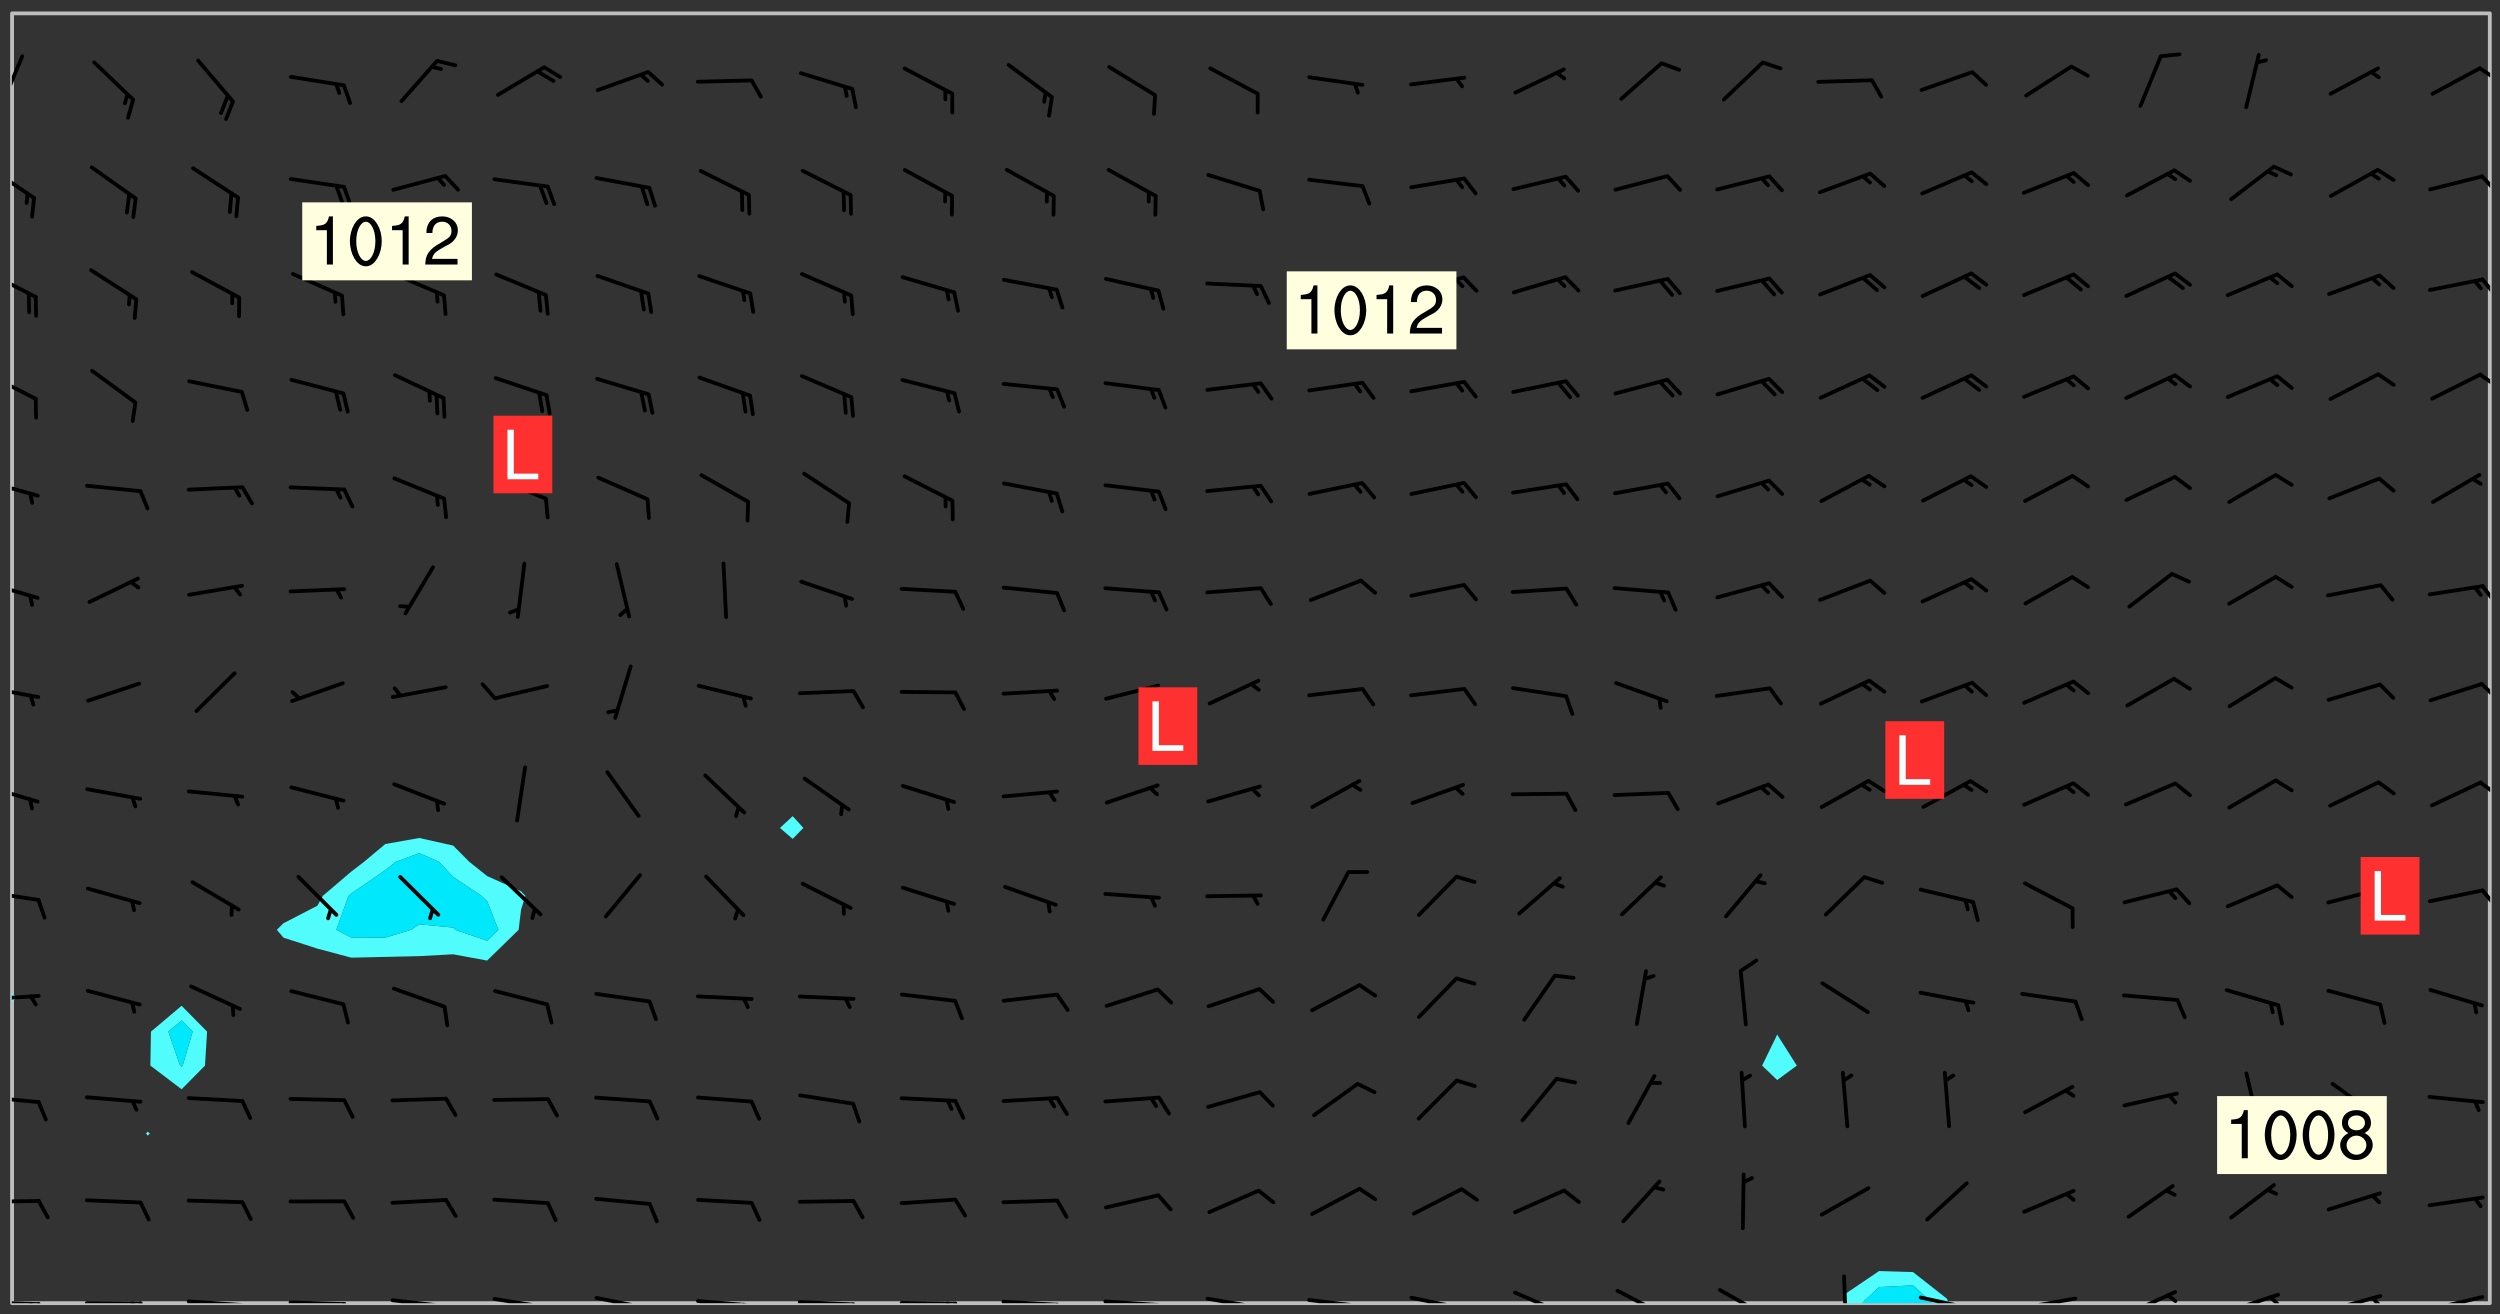 <svg xmlns="http://www.w3.org/2000/svg" role="img" xmlns:xlink="http://www.w3.org/1999/xlink" viewBox="142.45 309.95 326.84 171.84"><rect x="142.45" y="309.95" width="326.84" height="171.84" fill="#333333" stroke="none"/><defs><clipPath id="clip2"><path d="M 144 441 L 145 441 L 145 480.328 L 144 480.328 Z M 144 441"/></clipPath><clipPath id="clip3"><path d="M 144 311.672 L 145 311.672 L 145 440 L 144 440 Z M 144 311.672"/></clipPath><clipPath id="clip4"><path d="M 144 311.672 L 468 311.672 L 468 480.328 L 144 480.328 Z M 144 311.672"/></clipPath><clipPath id="clip5"><path d="M 383 476 L 398 476 L 398 480.328 L 383 480.328 Z M 383 476"/></clipPath><clipPath id="clip6"><path d="M 385 477 L 396 477 L 396 480.328 L 385 480.328 Z M 385 477"/></clipPath><clipPath id="clip7"><path d="M 467 311.672 L 468 311.672 L 468 480.328 L 467 480.328 Z M 467 311.672"/></clipPath><clipPath id="clip8"><path d="M 144 479 L 148 479 L 148 480.328 L 144 480.328 Z M 144 479"/></clipPath><clipPath id="clip9"><path d="M 147 480 L 149 480 L 149 480.328 L 147 480.328 Z M 147 480"/></clipPath><clipPath id="clip10"><path d="M 146 480 L 148 480 L 148 480.328 L 146 480.328 Z M 146 480"/></clipPath><clipPath id="clip11"><path d="M 153 480 L 162 480 L 162 480.328 L 153 480.328 Z M 153 480"/></clipPath><clipPath id="clip12"><path d="M 160 480 L 163 480 L 163 480.328 L 160 480.328 Z M 160 480"/></clipPath><clipPath id="clip13"><path d="M 159 480 L 161 480 L 161 480.328 L 159 480.328 Z M 159 480"/></clipPath><clipPath id="clip14"><path d="M 166 479 L 175 479 L 175 480.328 L 166 480.328 Z M 166 479"/></clipPath><clipPath id="clip15"><path d="M 173 480 L 176 480 L 176 480.328 L 173 480.328 Z M 173 480"/></clipPath><clipPath id="clip16"><path d="M 180 479 L 188 479 L 188 480.328 L 180 480.328 Z M 180 479"/></clipPath><clipPath id="clip17"><path d="M 187 480 L 189 480 L 189 480.328 L 187 480.328 Z M 187 480"/></clipPath><clipPath id="clip18"><path d="M 193 479 L 201 479 L 201 480.328 L 193 480.328 Z M 193 479"/></clipPath><clipPath id="clip19"><path d="M 200 480 L 202 480 L 202 480.328 L 200 480.328 Z M 200 480"/></clipPath><clipPath id="clip20"><path d="M 206 479 L 215 479 L 215 480.328 L 206 480.328 Z M 206 479"/></clipPath><clipPath id="clip21"><path d="M 213 480 L 216 480 L 216 480.328 L 213 480.328 Z M 213 480"/></clipPath><clipPath id="clip22"><path d="M 220 479 L 228 479 L 228 480.328 L 220 480.328 Z M 220 479"/></clipPath><clipPath id="clip23"><path d="M 227 480 L 229 480 L 229 480.328 L 227 480.328 Z M 227 480"/></clipPath><clipPath id="clip24"><path d="M 233 479 L 241 479 L 241 480.328 L 233 480.328 Z M 233 479"/></clipPath><clipPath id="clip25"><path d="M 240 480 L 242 480 L 242 480.328 L 240 480.328 Z M 240 480"/></clipPath><clipPath id="clip26"><path d="M 239 480 L 241 480 L 241 480.328 L 239 480.328 Z M 239 480"/></clipPath><clipPath id="clip27"><path d="M 246 479 L 255 479 L 255 480.328 L 246 480.328 Z M 246 479"/></clipPath><clipPath id="clip28"><path d="M 253 480 L 256 480 L 256 480.328 L 253 480.328 Z M 253 480"/></clipPath><clipPath id="clip29"><path d="M 260 480 L 268 480 L 268 480.328 L 260 480.328 Z M 260 480"/></clipPath><clipPath id="clip30"><path d="M 267 480 L 269 480 L 269 480.328 L 267 480.328 Z M 267 480"/></clipPath><clipPath id="clip31"><path d="M 266 480 L 268 480 L 268 480.328 L 266 480.328 Z M 266 480"/></clipPath><clipPath id="clip32"><path d="M 273 479 L 281 479 L 281 480.328 L 273 480.328 Z M 273 479"/></clipPath><clipPath id="clip33"><path d="M 280 480 L 282 480 L 282 480.328 L 280 480.328 Z M 280 480"/></clipPath><clipPath id="clip34"><path d="M 286 479 L 295 479 L 295 480.328 L 286 480.328 Z M 286 479"/></clipPath><clipPath id="clip35"><path d="M 293 480 L 296 480 L 296 480.328 L 293 480.328 Z M 293 480"/></clipPath><clipPath id="clip36"><path d="M 300 479 L 308 479 L 308 480.328 L 300 480.328 Z M 300 479"/></clipPath><clipPath id="clip37"><path d="M 305 480 L 307 480 L 307 480.328 L 305 480.328 Z M 305 480"/></clipPath><clipPath id="clip38"><path d="M 313 479 L 321 479 L 321 480.328 L 313 480.328 Z M 313 479"/></clipPath><clipPath id="clip39"><path d="M 319 480 L 321 480 L 321 480.328 L 319 480.328 Z M 319 480"/></clipPath><clipPath id="clip40"><path d="M 326 479 L 335 479 L 335 480.328 L 326 480.328 Z M 326 479"/></clipPath><clipPath id="clip41"><path d="M 332 480 L 334 480 L 334 480.328 L 332 480.328 Z M 332 480"/></clipPath><clipPath id="clip42"><path d="M 340 478 L 348 478 L 348 480.328 L 340 480.328 Z M 340 478"/></clipPath><clipPath id="clip43"><path d="M 353 478 L 361 478 L 361 480.328 L 353 480.328 Z M 353 478"/></clipPath><clipPath id="clip44"><path d="M 367 478 L 374 478 L 374 480.328 L 367 480.328 Z M 367 478"/></clipPath><clipPath id="clip45"><path d="M 383 476 L 385 476 L 385 480.328 L 383 480.328 Z M 383 476"/></clipPath><clipPath id="clip46"><path d="M 393 479 L 401 479 L 401 480.328 L 393 480.328 Z M 393 479"/></clipPath><clipPath id="clip47"><path d="M 406 479 L 415 479 L 415 480.328 L 406 480.328 Z M 406 479"/></clipPath><clipPath id="clip48"><path d="M 420 478 L 428 478 L 428 480.328 L 420 480.328 Z M 420 478"/></clipPath><clipPath id="clip49"><path d="M 425 479 L 428 479 L 428 480.328 L 425 480.328 Z M 425 479"/></clipPath><clipPath id="clip50"><path d="M 433 478 L 441 478 L 441 480.328 L 433 480.328 Z M 433 478"/></clipPath><clipPath id="clip51"><path d="M 439 479 L 441 479 L 441 480.328 L 439 480.328 Z M 439 479"/></clipPath><clipPath id="clip52"><path d="M 446 479 L 454 479 L 454 480.328 L 446 480.328 Z M 446 479"/></clipPath><clipPath id="clip53"><path d="M 452 479 L 454 479 L 454 480.328 L 452 480.328 Z M 452 479"/></clipPath><clipPath id="clip54"><path d="M 459 479 L 468 479 L 468 480.328 L 459 480.328 Z M 459 479"/></clipPath><clipPath id="clip55"><path d="M 144 466 L 148 466 L 148 468 L 144 468 Z M 144 466"/></clipPath><clipPath id="clip56"><path d="M 144 453 L 148 453 L 148 455 L 144 455 Z M 144 453"/></clipPath><clipPath id="clip57"><path d="M 144 439 L 148 439 L 148 441 L 144 441 Z M 144 439"/></clipPath><clipPath id="clip58"><path d="M 144 426 L 148 426 L 148 428 L 144 428 Z M 144 426"/></clipPath><clipPath id="clip59"><path d="M 466 426 L 468 426 L 468 429 L 466 429 Z M 466 426"/></clipPath><clipPath id="clip60"><path d="M 144 412 L 148 412 L 148 415 L 144 415 Z M 144 412"/></clipPath><clipPath id="clip61"><path d="M 466 412 L 468 412 L 468 414 L 466 414 Z M 466 412"/></clipPath><clipPath id="clip62"><path d="M 144 399 L 148 399 L 148 402 L 144 402 Z M 144 399"/></clipPath><clipPath id="clip63"><path d="M 466 399 L 468 399 L 468 402 L 466 402 Z M 466 399"/></clipPath><clipPath id="clip64"><path d="M 144 385 L 148 385 L 148 389 L 144 389 Z M 144 385"/></clipPath><clipPath id="clip65"><path d="M 466 386 L 468 386 L 468 389 L 466 389 Z M 466 386"/></clipPath><clipPath id="clip66"><path d="M 144 372 L 148 372 L 148 376 L 144 376 Z M 144 372"/></clipPath><clipPath id="clip67"><path d="M 144 358 L 148 358 L 148 363 L 144 363 Z M 144 358"/></clipPath><clipPath id="clip68"><path d="M 466 358 L 468 358 L 468 361 L 466 361 Z M 466 358"/></clipPath><clipPath id="clip69"><path d="M 144 345 L 148 345 L 148 350 L 144 350 Z M 144 345"/></clipPath><clipPath id="clip70"><path d="M 466 346 L 468 346 L 468 349 L 466 349 Z M 466 346"/></clipPath><clipPath id="clip71"><path d="M 144 331 L 148 331 L 148 337 L 144 337 Z M 144 331"/></clipPath><clipPath id="clip72"><path d="M 466 332 L 468 332 L 468 336 L 466 336 Z M 466 332"/></clipPath><clipPath id="clip73"><path d="M 144 317 L 146 317 L 146 325 L 144 325 Z M 144 317"/></clipPath><clipPath id="clip74"><path d="M 466 318 L 468 318 L 468 321 L 466 321 Z M 466 318"/></clipPath><g id="surface708" clip-path="url(#clip1)"><path fill="#fff" fill-opacity="0" fill-rule="evenodd" d="M 0 0 L 1000 0 L 1000 1000 L 0 1000 Z M 0 0"/><path fill="#d3d3d3" fill-opacity="0" fill-rule="evenodd" d="M162.152 355.867L161.918 356.16 161.977 356.395 162.094 356.566 162.27 356.801 162.562 357.148 162.676 357.207 162.793 357.035 162.852 356.801 163.027 356.625 163.492 356.449 164.191 356.449 164.426 356.742 164.715 357.559 164.773 357.734 164.949 357.965 165.301 358.199 166 358.898 166.172 359.074 166.406 359.422 166.641 359.832 166.93 360.414 167.34 360.879 167.57 361.113 167.805 361.289 167.922 361.52 168.098 361.812 168.27 362.977 168.27 363.211 168.328 363.5 168.387 363.617 168.504 363.734 168.852 364.145 168.969 364.316 169.145 364.492 169.32 364.727 169.438 364.898 169.609 365.25 169.668 365.484 169.902 365.891 170.137 365.832 169.961 366.008 169.902 366.938 169.32 366.938 169.086 366.824 168.738 366.938 168.621 367.055 168.562 367.348 168.504 367.523 168.387 367.695 167.922 367.988 167.863 368.223 167.805 368.336 167.805 368.98 167.863 369.152 167.863 369.562 167.922 369.621 167.922 370.027 167.98 370.434 168.098 370.609 168.156 370.668 168.387 371.309 168.328 371.602 168.328 372.301 168.27 372.883 168.27 373.117 168.211 373.348 168.156 373.699 168.156 375.621 168.211 375.738 168.637 375.738 168.27 375.855 168.246 376.207 169.137 377.375 170.879 377.914 172.219 378.273 172.219 378.812 172.309 379.621 172.844 380.336 174.363 380.605 175.254 380.52 175.344 381.684 175.879 381.863 177.039 381.684 179.094 380.699 180.254 380.336 182.133 380.16 183.828 379.98 183.648 380.699 182.133 380.785 180.883 380.875 180.078 381.145 179.004 381.953 179.273 382.672 179.809 383.57 179.629 384.195 179.363 385.004 179.629 386.082 180.254 386.98 181.059 387.16 182.309 386.98 182.043 387.703 182.141 388.207 182.195 388.5 182.195 388.672 182.254 388.965 182.254 389.371 182.43 389.488 182.781 389.605 183.188 389.605 183.48 389.43 183.594 389.312 183.652 389.195 183.77 388.965 183.828 388.789 184.18 388.324 184.41 388.148 184.586 388.09 184.762 388.148 184.82 388.324 184.938 389.312 184.992 389.781 185.051 389.953 185.168 390.188 185.344 390.246 186.16 390.305 186.449 390.305 186.566 390.539 186.625 390.945 186.684 391.297 186.684 392.402 186.801 392.695 186.918 393.043 187.207 393.742 187.383 394.094 187.965 394.848 188.316 395.023 188.488 395.082 188.957 395.316 189.598 395.781 189.945 396.016 190.238 396.191 190.531 396.246 190.762 396.309 191.578 396.656 191.871 396.832 191.984 397.004 192.336 397.355 192.453 397.531 192.977 398.172 192.977 398.461 193.035 398.812 193.035 399.16 193.094 399.512 193.152 399.801 193.27 399.859 193.441 399.918 193.617 399.918 194.199 400.152 194.375 400.27 194.551 400.559 194.727 400.793 194.84 401.027 195.133 401.258 195.25 401.375 195.25 401.785 195.309 401.84 195.598 402.074 195.832 402.191 195.891 402.309 196.008 402.48 196.066 402.598 196.297 402.832 196.355 403.008 196.59 403.066 196.707 403.125 196.59 403.238 196.531 403.355 196.531 403.473 196.414 403.766 196.297 404.055 196.297 404.637 196.473 404.754 196.59 404.812 196.648 404.93 196.766 405.047 196.879 405.105 197.055 405.453 197.113 405.805 197.172 406.211 197.172 406.387 197.113 406.562 196.996 407.262 196.996 407.434 197.113 407.609 197.406 407.902 197.812 407.902 197.988 408.02 198.105 408.191 198.223 408.484 198.223 408.719 197.695 408.719 197.465 408.484 197.23 408.484 197.055 408.543 196.996 409.242 197.055 409.59 197.172 409.766 197.348 410.176 197.465 410.406 197.754 410.875 197.93 410.93 198.453 410.93 198.688 410.988 199.445 411.629 199.504 411.922 199.504 412.156 199.562 412.215 199.793 412.562 199.793 412.914 199.676 413.086 199.676 413.379 199.969 413.668 200.262 413.844 200.434 413.902 200.727 414.078 201.02 414.195 201.602 414.602 201.891 414.836 202.184 415.012 202.402 415.172 202.418 415.184 202.648 415.359 203.289 415.883 203.465 416.117 203.582 416.293 203.758 416.469 203.871 416.641 203.871 417.281 203.988 417.457 204.457 417.574 205.039 417.691 205.273 417.75 205.504 417.863 205.797 417.98 205.91 418.039 206.496 418.391 206.785 418.562 206.961 418.625 207.137 418.68 207.312 418.738 208.012 419.09 208.301 419.266 208.535 419.32 208.824 419.496 209.059 419.613 209.699 420.02 209.992 420.137 210.164 420.195 210.398 420.254 210.809 420.312 211.039 420.371 211.273 420.488 211.332 420.66 210.922 420.836 211.391 420.895 211.449 421.188 211.562 421.422 211.738 421.477 211.973 421.535 212.148 421.594 212.555 421.711 213.195 421.945 213.312 422.117 213.371 422.352 213.371 422.527 213.312 422.645 213.254 423.051 213.488 423.285 213.605 423.344 213.953 423.461 214.594 423.691 214.77 423.809 215.059 423.926 215.234 424.102 215.469 424.566 216.051 425.672 216.227 425.848 216.574 426.023 216.75 426.141 217.102 426.258 218.148 426.781 218.383 426.84 218.848 426.953 219.141 427.012 219.605 427.188 220.363 427.77 220.598 428.004 220.945 428.469 221.121 428.645 221.41 428.879 222.227 429.578 222.52 429.754 222.809 430.043 223.102 430.219 223.395 430.508 224.09 431.148 224.266 431.324 224.559 431.559 224.848 431.793 225.316 432.082 225.957 432.664 226.305 432.898 226.539 433.191 226.887 433.539 227.238 434.004 228.172 434.996 228.52 435.402 228.637 435.578 228.871 435.637 228.984 435.754 229.629 435.93 229.859 436.043 230.094 436.102 230.387 436.277 230.617 436.395 231.551 437.094 231.957 437.5 232.191 437.676 232.598 437.852 232.832 437.969 233.648 438.316 233.996 438.551 234.23 438.668 234.523 438.957 234.754 439.074 235.512 439.426 235.863 439.598 236.094 439.656 236.387 439.773 236.621 439.832 237.492 440.008 238.309 440.008 238.777 440.238 238.949 440.297 239.824 440.996 240.289 441.113 240.582 441.172 240.758 441.23 240.988 441.289 241.457 441.348 241.805 441.406 242.156 441.465 242.562 441.523 242.855 441.523 243.027 441.582 243.027 441.812 243.203 441.988 243.496 441.988 243.844 442.047 244.195 442.105 244.895 442.223 245.535 442.223 246 441.988 246.293 441.812 246.465 441.695 246.875 441.523 247.164 441.348 248.098 440.883 248.566 440.59 249.09 440.297 249.555 440.125 250.02 439.949 251.07 439.484 251.359 439.367 251.77 439.25 252.059 439.133 252.586 438.957 254.102 438.258 254.684 437.91 254.973 437.852 255.266 437.793 255.613 437.676 256.488 437.445 256.84 437.328 256.953 437.328 257.188 437.27 258.062 437.035 258.297 436.977 259.109 436.977 259.461 436.918 260.277 436.801 260.449 436.742 260.801 436.688 261.094 436.629 261.324 436.57 262.141 436.395 262.316 436.336 262.664 436.336 262.898 436.277 263.363 436.16 264.121 435.988 264.355 435.93 264.703 435.93 265.113 435.812 265.402 435.754 266.688 435.695 266.977 435.695 267.387 435.637 267.617 435.578 267.793 435.578 268.668 435.461 269.074 435.461 269.484 435.344 269.832 435.344 270.184 435.23 271.055 435.172 272.805 435.172 273.852 435.461 274.262 435.578 274.551 435.695 274.902 435.812 275.191 435.93 276.242 436.102 276.531 436.16 276.824 436.16 277.117 436.219 277.289 436.277 277.699 436.336 277.871 436.395 277.988 436.453 278.105 436.453 278.223 436.512 278.574 436.57 278.688 436.57 279.098 436.637 281.02 437.031 282.945 437.426 284.465 437.875 286.16 438.594 288.305 439.398 289.91 438.68 291.34 437.875 292.5 436.797 293.75 436.348 296.785 435.629 298.66 435.27 300.805 433.922 303.039 432.668 305.539 431.41 307.234 430.961 309.02 430.781 310.18 430.512 310.805 431.051 312.145 430.781 312.859 429.793 313.844 428.449 314.289 428.27 315.094 427.91 316.969 427.371 318.754 426.922 320.004 426.652 321.164 426.562 322.863 426.473 324.824 426.203 326.074 426.113 326.613 426.113 327.238 426.023 328.129 426.023 330.273 425.844 332.684 425.664 335.273 425.574 336.969 425.754 338.578 425.844 340.008 426.203 341.168 426.922 343.043 427.91 344.203 429.438 344.469 430.152 345.098 430.242 345.453 431.141 345.988 431.68 346.523 433.207 347.598 433.566 348.133 433.566 347.328 434.102 347.418 435.809 348.133 438.504 349.023 439.309 349.918 440.297 350.633 441.555 352.418 442.094 353.938 441.914 354.293 443.258 355.902 442.453 356.883 441.914 357.152 442.184 357.469 441.969 357.688 441.824 358.488 442.273 358.938 441.914 359.293 441.914 359.828 441.645 360.367 440.926 360.902 440.656 361.527 439.668 362.688 440.117 363.527 440.488 364.922 441.105 366.617 440.926 368.223 440.926 370.008 441.016 370.188 439.309 370.723 437.965 371.527 438.234 372.02 439.082 372.422 439.488 372.332 440.027 372.332 440.387 373.047 440.836 373.758 440.566 375.188 440.566 375.547 441.555 375.992 442.812 376.707 444.156 377.957 444.785 379.652 445.414 380.367 445.234 380.547 444.695 381.527 444.605 381.977 444.965 382.062 446.223 381.797 446.852 381.262 447.031 381.262 447.57 381.977 448.555 382.242 449.094 383.227 450.082 384.027 451.16 383.762 451.52 383.672 452.418 383.047 454.75 382.691 456.816 382.602 458.609 382.422 459.328 382.332 459.867 382.332 461.305 381.352 463.188 380.992 464.895 380.457 465.793 379.652 466.961 379.387 467.5 381.441 468.754 381.527 469.113 381.172 469.652 381.082 469.473 381.082 470.281 381.172 471.719 380.727 472.434 379.652 472.527 379.387 473.242 379.922 474.141 380.727 474.859 381.887 475.668 383.227 475.938 383.672 476.297 383.316 476.746 381.527 476.656 380.277 476.207 379.562 475.488 378.938 475.398 378.762 478.988 378.574 480.297 467.934 480.297 467.934 311.703 412.664 311.703 412.664 360.785 413.426 360.91 416.715 361.453 418.738 364.289 418.738 367.043 421.09 367.375 423.438 367.707 427.488 367.707 426.109 371.867 424.086 372.574 422.062 373.277 421.52 373.621 418.926 375.238 418.738 375.355 416.715 373.277 415.984 370.535 413.312 368.457 411.938 364.957 411.871 364.875 409.914 362.203 412.664 360.785 412.664 311.703 294.422 311.703 294.422 403.117 294.539 403.148 294.672 403.16 294.746 403.234 294.852 403.281 294.941 403.34 295.027 403.398 295.117 403.457 295.414 403.754 295.473 403.844 295.504 403.961 295.531 404.078 295.547 404.215 295.516 404.332 295.457 404.422 295.398 404.508 295.355 404.613 295.309 404.715 295.281 404.836 295.281 404.98 295.457 405.25 295.605 405.398 295.68 405.484 295.754 405.559 295.797 405.664 295.859 405.754 295.918 405.84 295.961 405.945 296.02 406.035 296.066 406.137 296.109 406.242 296.168 406.328 296.285 406.508 296.359 406.582 296.422 406.668 296.48 406.758 296.523 406.863 296.582 406.953 296.641 407.039 296.703 407.129 296.762 407.219 296.805 407.32 296.922 407.5 296.996 407.574 297.055 407.66 297.129 407.734 297.219 407.793 297.324 407.84 297.473 407.84 297.605 407.824 297.738 407.84 297.84 407.793 297.914 407.719 297.961 407.617 297.945 407.484 297.945 407.336 297.898 407.23 297.871 407.113 297.824 407.012 297.797 406.891 297.754 406.789 297.691 406.699 297.648 406.598 297.605 406.492 297.574 406.375 297.559 406.242 297.547 406.105 297.633 406.047 297.691 405.961 297.812 405.93 297.855 406.035 297.871 406.168 297.871 406.285 297.93 406.387 297.988 406.477 298.078 406.535 298.227 406.684 298.285 406.773 298.328 406.879 298.316 406.98 298.402 407.039 298.508 407.086 298.594 407.145 298.684 407.203 298.758 407.277 298.641 407.305 298.535 407.352 298.449 407.41 298.375 407.484 298.316 407.574 298.254 407.66 298.227 407.781 298.18 407.883 298.137 407.988 298.105 408.105 298.094 408.238 298.078 408.371 298.078 408.52 298.105 408.637 298.152 408.742 298.195 408.844 298.254 408.934 298.328 409.008 298.418 409.066 298.492 409.141 298.582 409.199 298.641 409.289 298.684 409.395 298.73 409.496 298.848 409.527 298.98 409.543 299.129 409.543 299.246 409.512 299.352 409.555 299.395 409.66 299.441 409.762 299.469 409.883 299.5 410 299.527 410.117 299.559 410.238 299.586 410.355 299.691 410.398 299.793 410.445 299.926 410.43 300.074 410.578 300.137 410.664 300.211 410.738 300.281 410.812 300.371 410.875 300.477 410.918 300.578 410.961 300.695 410.992 300.832 411.008 300.949 410.977 301.023 410.902 301.051 410.785 301.039 410.652 301.008 410.531 300.98 410.414 301.023 410.309 301.141 410.309 301.23 410.371 301.348 410.398 301.496 410.398 301.629 410.414 301.777 410.414 301.91 410.43 302.043 410.414 302.191 410.414 302.324 410.398 302.457 410.387 302.594 410.398 302.711 410.371 302.844 410.355 303.035 410.297 302.977 410.473 302.961 410.605 302.934 410.727 302.918 410.859 302.859 410.945 302.727 410.961 302.621 411.008 302.516 411.051 302.398 411.082 302.281 411.109 302.016 411.141 301.867 411.141 301.734 411.156 301.66 411.23 301.719 411.316 301.867 411.465 301.984 411.645 302.059 411.715 302.148 411.777 302.238 411.836 302.324 411.895 302.414 411.953 302.516 411.996 302.621 412.059 302.727 412.102 302.812 412.16 302.918 412.207 303.02 412.25 303.199 412.367 303.258 412.457 303.215 412.559 303.168 412.664 303.184 412.797 303.406 413.02 303.465 413.109 303.508 413.211 303.539 413.332 303.582 413.434 303.598 413.566 303.629 413.684 303.641 413.82 303.672 413.938 303.82 414.086 303.922 414.129 304.027 414.172 304.145 414.203 304.277 414.219 304.414 414.234 304.531 414.234 304.648 414.203 304.738 414.145 304.781 414.039 304.828 413.938 304.871 413.832 304.902 413.715 304.914 413.582 304.914 413.434 304.902 413.301 304.887 413.168 304.855 413.051 304.812 412.945 304.766 412.84 304.723 412.738 304.68 412.633 304.664 412.5 304.68 412.367 304.707 412.25 304.738 412.133 304.766 412.012 304.812 411.91 304.902 411.852 304.988 411.789 305.062 411.715 305.152 411.656 305.375 411.434 305.434 411.348 305.508 411.273 305.625 411.094 305.684 411.008 305.684 410.859 305.609 410.785 305.508 410.738 305.402 410.695 305.301 410.652 305.242 410.562 305.195 410.457 305.168 410.34 305.258 410.281 305.375 410.25 305.477 410.207 305.656 410.09 305.805 409.941 305.816 409.809 305.805 409.703 305.715 409.645 305.582 409.66 305.434 409.66 305.301 409.676 305.168 409.66 305.047 409.629 304.961 409.57 304.887 409.496 304.828 409.406 304.766 409.32 304.648 409.141 304.59 409.055 304.621 408.934 304.707 408.875 304.828 408.844 304.887 408.758 304.887 408.637 304.855 408.52 304.797 408.43 304.738 408.344 304.691 408.238 304.664 408.121 304.648 407.988 304.707 407.898 304.781 407.824 304.871 407.766 304.988 407.586 305.062 407.512 305.121 407.426 305.27 407.277 305.391 407.246 305.523 407.23 305.656 407.246 305.73 407.32 305.773 407.426 305.789 407.559 305.758 407.676 305.641 407.707 305.508 407.719 305.359 407.867 305.316 407.973 305.27 408.074 305.242 408.195 305.211 408.312 305.211 408.461 305.242 408.578 305.285 408.684 305.344 408.773 305.418 408.844 305.492 408.918 305.609 408.949 305.73 408.977 305.848 408.949 305.98 408.934 306.098 408.934 306.188 408.992 306.262 409.066 306.309 409.172 306.367 409.258 306.469 409.305 306.602 409.32 306.707 409.363 306.793 409.422 306.781 409.527 306.707 409.602 306.527 409.719 306.469 409.809 306.379 409.867 306.309 409.941 306.234 410.016 306.172 410.105 306.145 410.223 306.129 410.355 306.145 410.488 306.129 410.621 306.129 410.77 306.145 410.902 306.172 411.02 306.203 411.141 306.277 411.215 306.367 411.273 306.453 411.332 306.543 411.391 306.66 411.422 306.66 411.508 306.559 411.555 306.469 411.613 306.203 411.645 306.086 411.672 305.938 411.672 305.832 411.715 305.73 411.762 305.672 411.852 305.609 412.086 305.598 412.219 305.566 412.34 305.551 412.473 305.551 412.766 305.539 412.898 305.551 413.035 305.566 413.168 305.699 413.184 305.832 413.195 305.953 413.227 306.039 413.285 306.113 413.359 306.16 413.465 306.203 413.566 306.219 413.699 306.219 414.145 306.203 414.277 306.203 414.723 306.234 414.988 306.262 415.105 306.277 415.238 306.309 415.355 306.395 415.566 306.426 415.832 306.426 415.98 306.395 416.098 306.367 416.215 306.336 416.336 306.309 416.453 306.277 416.57 306.246 416.691 306.234 416.824 306.219 416.957 306.309 417.016 306.426 416.984 306.527 417 306.574 417.105 306.543 417.371 306.543 417.812 306.5 417.918 306.453 418.023 306.41 418.125 306.367 418.23 306.309 418.316 306.277 418.438 306.234 418.555 306.203 418.672 306.188 418.805 306.203 418.938 306.262 419.027 306.367 419.074 306.453 419.133 306.512 419.219 306.5 419.355 306.469 419.473 306.426 419.574 306.426 420.02 306.41 420.152 306.41 420.301 306.379 420.418 306.336 420.523 306.309 420.641 306.262 420.746 306.219 420.848 306.188 420.969 306.16 421.086 306.129 421.219 306.098 421.336 306.07 421.453 306.027 421.559 305.996 421.676 305.965 421.797 305.953 421.93 305.938 422.062 305.938 422.359 305.965 422.477 305.965 422.625 306.012 423.023 306.039 423.141 306.098 423.23 306.219 423.262 306.367 423.262 306.5 423.246 306.559 423.336 306.559 423.453 306.5 423.543 306.41 423.602 306.309 423.645 306.203 423.691 306.113 423.75 306.027 423.809 305.891 423.824 305.773 423.793 305.641 423.777 305.539 423.824 305.477 423.91 305.465 424.047 305.449 424.18 305.418 424.297 305.391 424.414 305.375 424.547 305.344 424.668 305.344 424.965 305.359 425.098 305.391 425.215 305.391 425.363 305.402 425.496 305.402 425.645 305.375 425.762 305.328 425.863 305.301 425.984 305.27 426.102 305.211 426.191 305.137 426.266 305.035 426.309 304.93 426.355 304.812 426.383 304.691 426.414 304.59 426.367 304.648 426.281 304.754 426.234 304.781 426.117 304.812 426 304.84 425.879 304.871 425.762 304.871 425.613 304.887 425.48 304.855 425.363 304.812 425.258 304.707 425.273 304.633 425.348 304.531 425.391 304.441 425.453 304.367 425.527 304.324 425.629 304.309 425.762 304.277 425.879 304.25 426 304.219 426.117 304.191 426.234 304.16 426.355 304.133 426.473 304.102 426.59 304.059 426.695 303.969 426.754 303.879 426.754 303.762 426.723 303.73 426.637 303.746 426.5 303.715 426.383 303.715 426.234 303.703 426.102 303.703 425.953 303.641 425.719 303.613 425.598 303.57 425.496 303.523 425.391 303.465 425.305 303.406 425.215 303.363 425.109 303.301 425.023 303.152 424.875 303.082 424.801 302.977 424.754 302.871 424.711 302.77 424.668 302.473 424.371 302.383 424.297 302.297 424.238 302.191 424.195 302.102 424.133 302.016 424.074 301.91 424.031 301.82 423.973 301.734 423.91 301.66 423.84 301.555 423.793 301.469 423.734 301.363 423.691 301.273 423.629 301.172 423.586 301.066 423.543 300.98 423.484 300.875 423.438 300.77 423.395 300.668 423.348 300.578 423.289 300.477 423.246 300.371 423.203 300.281 423.141 300.164 423.113 300.031 423.098 299.898 423.113 299.75 423.113 299.617 423.129 299.5 423.098 299.41 423.039 299.336 422.965 299.246 422.906 299.145 422.859 298.996 422.859 298.875 422.832 298.773 422.789 298.699 422.715 298.582 422.535 298.492 422.477 298.391 422.434 298.301 422.371 298.195 422.328 298.105 422.27 298.02 422.211 297.914 422.164 297.855 422.078 297.797 421.988 297.754 421.883 297.707 421.781 297.633 421.707 297.547 421.648 297.473 421.574 297.383 421.516 297.16 421.293 297.117 421.188 297.086 420.922 297.191 420.879 297.336 420.879 297.441 420.922 297.516 420.996 297.605 421.055 297.691 421.113 297.797 421.16 297.887 421.219 298.035 421.367 298.105 421.441 298.254 421.59 298.316 421.676 298.391 421.75 298.477 421.809 298.551 421.883 298.641 421.945 298.73 422.004 298.816 422.062 299.086 422.238 299.188 422.285 299.293 422.328 299.395 422.371 299.441 422.297 299.5 422.211 299.574 422.137 299.645 422.062 299.75 422.105 299.824 422.18 299.883 422.27 299.926 422.371 299.973 422.477 300.016 422.582 300.137 422.609 300.254 422.582 300.328 422.492 300.371 422.387 300.43 422.297 300.504 422.223 300.609 422.18 300.727 422.152 300.859 422.164 300.949 422.223 301.098 422.371 301.156 422.461 301.199 422.566 301.246 422.668 301.289 422.773 301.332 422.875 301.438 422.922 301.543 422.965 301.676 422.98 301.762 422.922 301.82 422.832 301.895 422.758 302 422.715 302.117 422.742 302.223 422.789 302.324 422.832 302.43 422.875 302.531 422.922 302.711 423.039 302.711 423.156 302.695 423.289 302.711 423.422 302.727 423.559 302.785 423.645 302.887 423.691 303.008 423.719 303.125 423.75 303.273 423.75 303.391 423.719 303.449 423.629 303.629 423.512 303.688 423.422 303.762 423.348 303.82 423.262 303.938 423.082 304.117 422.965 304.234 422.996 304.324 423.055 304.367 423.129 304.352 423.262 304.352 423.379 304.441 423.438 304.59 423.438 304.723 423.422 304.855 423.41 305.121 423.379 305.227 423.336 305.344 423.305 305.465 423.277 305.539 423.203 305.609 423.129 305.672 423.039 305.656 422.934 305.609 422.832 305.508 422.789 305.402 422.773 305.285 422.801 305.02 422.832 304.871 422.832 304.797 422.758 304.707 422.699 304.59 422.668 304.473 422.641 304.34 422.625 304.191 422.625 304.059 422.641 303.762 422.641 303.656 422.594 303.508 422.445 303.465 422.344 303.406 422.254 303.629 422.031 303.715 421.973 303.82 421.93 303.938 421.898 304.07 421.883 304.203 421.898 304.34 421.914 304.441 421.957 304.574 421.945 304.664 421.883 304.766 421.84 304.828 421.75 304.781 421.648 304.691 421.59 304.574 421.559 304.473 421.516 304.414 421.426 304.352 421.336 304.352 421.219 304.367 421.086 304.473 421.039 304.547 420.969 304.547 420.848 304.457 420.789 304.426 420.672 304.516 420.613 304.59 420.539 304.633 420.434 304.691 420.344 304.738 420.242 304.754 420.109 304.754 419.961 304.707 419.855 304.664 419.754 304.574 419.695 304.441 419.68 304.34 419.637 304.203 419.621 304.086 419.59 303.641 419.59 303.508 419.574 303.375 419.562 303.242 419.547 303.125 419.516 302.977 419.516 302.844 419.5 302.711 419.488 302.445 419.457 302.324 419.414 302.238 419.355 302.164 419.281 302.164 419.133 302.176 419 302.281 418.953 302.383 418.91 302.516 418.895 302.668 418.895 302.801 418.879 303.094 418.879 303.215 418.91 303.316 418.953 303.406 419.012 303.641 419.074 303.762 419.027 303.852 418.969 303.953 418.926 304.086 418.91 304.191 418.953 304.293 419 304.426 419.012 304.547 418.984 304.691 418.984 304.812 418.953 304.93 418.926 305.035 418.879 305.109 418.805 305.195 418.746 305.344 418.598 305.402 418.512 305.449 418.406 305.477 418.289 305.492 418.184 305.391 418.141 305.301 418.082 305.184 418.051 305.078 418.008 304.988 417.945 304.914 417.859 304.84 417.785 304.738 417.742 304.633 417.695 304.531 417.652 304.473 417.562 304.426 417.461 304.34 417.25 304.277 417.164 304.219 417.074 304.145 417 304.059 416.941 303.789 416.941 303.672 416.973 303.582 417.031 303.48 417.074 303.348 417.09 303.242 417.074 303.215 416.957 303.152 416.867 303.035 416.836 302.934 416.793 302.785 416.645 302.754 416.527 302.738 416.422 302.812 416.348 302.992 416.23 303.109 416.203 303.227 416.172 303.363 416.188 303.465 416.23 303.57 416.273 303.672 416.32 303.777 416.363 303.895 416.395 304.027 416.41 304.145 416.438 304.277 416.453 304.383 416.438 304.473 416.379 304.398 416.305 304.293 416.262 304.219 416.188 304.145 416.098 303.996 415.949 303.91 415.891 303.82 415.832 303.746 415.758 303.656 415.699 303.555 415.652 303.434 415.625 303.332 415.578 303.227 415.535 303.109 415.504 303.008 415.461 302.887 415.43 302.738 415.43 302.621 415.461 302.516 415.504 302.43 415.566 302.25 415.684 302.164 415.742 302.074 415.801 301.969 415.848 301.883 415.906 301.777 415.949 301.676 415.992 301.57 416.039 301.496 416.113 301.438 416.203 301.379 416.289 301.332 416.395 301.273 416.48 301.199 416.555 301.066 416.543 300.949 416.512 300.832 416.512 300.758 416.586 300.668 416.645 300.594 416.719 300.504 416.777 300.418 416.836 300.312 416.883 300.211 416.926 300.074 416.941 299.973 416.898 299.824 416.75 299.719 416.703 299.633 416.703 299.527 416.75 299.426 416.793 299.305 416.824 299.188 416.793 299.113 416.719 299.113 416.602 299.145 416.48 299.219 416.41 299.277 416.32 299.352 416.246 299.469 416.215 299.574 416.172 299.867 416.172 300 416.156 300.137 416.141 300.238 416.098 300.328 416.039 300.43 415.992 300.52 415.934 300.652 415.922 300.742 415.98 300.875 415.992 300.965 415.934 301.051 415.875 301.156 415.832 301.246 415.773 301.332 415.711 301.422 415.652 301.57 415.504 301.629 415.418 301.688 415.328 301.793 415.285 301.926 415.27 302.043 415.297 302.164 415.328 302.223 415.27 302.281 415.18 302.312 414.914 302.34 414.797 302.445 414.809 302.578 414.824 302.68 414.781 302.77 414.723 302.828 414.633 302.902 414.559 302.961 414.469 303.008 414.367 303.02 414.234 303.008 414.102 302.961 413.996 302.812 413.848 302.754 413.758 302.695 413.672 302.652 413.566 302.652 413.121 302.668 412.988 302.668 412.84 302.68 412.707 302.621 412.648 302.531 412.707 302.43 412.664 302.25 412.547 302.164 412.488 302.102 412.398 302.043 412.309 301.969 412.234 301.883 412.176 301.762 412.207 301.66 412.219 301.555 412.266 301.469 412.324 301.363 412.367 301.215 412.516 301.125 412.574 301.039 412.633 300.949 412.695 300.844 412.738 300.711 412.754 300.711 412.633 300.816 412.59 300.934 412.559 301.008 412.488 301.051 412.383 301.051 412.234 301.023 412.117 300.875 411.969 300.742 411.953 300.594 411.953 300.477 411.984 300.371 412.027 300.27 412.07 300.18 412.133 300.062 412.16 299.988 412.086 300 411.953 299.957 411.852 299.914 411.746 299.824 411.688 299.707 411.715 299.586 411.746 299.469 411.777 299.367 411.82 299.246 411.852 299.145 411.895 299.039 411.938 298.949 411.996 298.848 412.012 298.848 411.895 298.863 411.762 298.805 411.672 298.73 411.715 298.582 411.863 298.523 411.953 298.449 412.027 298.402 412.133 298.359 412.234 298.285 412.309 298.227 412.398 298.152 412.473 298.094 412.559 298.02 412.633 297.93 412.695 297.855 412.766 297.781 412.84 297.68 412.855 297.547 412.871 297.441 412.828 297.441 412.707 297.59 412.559 297.633 412.457 297.691 412.367 297.738 412.266 297.781 412.16 297.84 412.07 297.871 411.953 297.914 411.852 297.945 411.73 297.973 411.613 298.02 411.508 298.062 411.406 298.105 411.301 298.18 411.23 298.27 411.168 298.359 411.109 298.461 411.066 298.758 411.066 299.023 411.035 299.129 410.992 299.055 410.918 298.938 410.887 298.832 410.844 298.742 410.785 298.641 410.738 298.551 410.68 298.449 410.637 298.344 410.594 298.254 410.531 298.168 410.473 298.062 410.43 297.961 410.387 297.84 410.355 297.723 410.324 297.621 410.281 297.5 410.25 297.398 410.207 297.309 410.148 297.266 410.043 297.25 409.91 297.352 409.867 297.484 409.852 297.621 409.867 297.754 409.852 297.855 409.809 297.914 409.719 297.93 409.613 297.84 409.555 297.766 409.48 297.664 409.438 297.574 409.379 297.426 409.23 297.383 409.125 297.367 408.992 297.367 408.699 297.309 408.609 297.219 408.551 297.145 408.477 297.102 408.371 297.07 408.254 297.012 408.164 296.938 408.09 296.82 408.062 296.746 407.988 296.656 407.93 296.566 407.867 296.48 407.809 296.406 407.734 296.348 407.648 296.301 407.543 296.215 407.484 296.066 407.336 295.871 407.277 295.738 407.293 295.637 407.336 295.562 407.41 295.516 407.512 295.473 407.617 295.414 407.707 295.355 407.793 295.059 408.09 294.969 408.148 294.883 408.148 294.82 408.062 294.777 407.957 294.809 407.84 294.867 407.75 294.895 407.633 294.883 407.5 294.793 407.438 294.688 407.484 294.57 407.512 294.453 407.543 294.184 407.719 294.082 407.766 293.965 407.793 293.859 407.84 293.77 407.898 293.668 407.941 293.609 407.855 293.562 407.75 293.578 407.617 293.625 407.512 293.695 407.438 293.77 407.367 293.828 407.277 293.828 407.129 293.785 407.023 293.547 407.023 293.445 407.07 293.414 407.188 293.387 407.305 293.355 407.426 293.281 407.469 293.148 407.484 293.074 407.438 293.031 407.336 292.988 407.23 292.941 407.129 292.898 407.023 292.777 407.055 292.676 407.098 292.543 407.113 292.426 407.145 292.32 407.188 292.23 407.246 292.129 407.293 292.008 407.32 291.875 407.336 291.773 407.293 291.715 407.203 291.668 407.098 291.625 406.996 291.582 406.891 291.582 406.773 291.641 406.684 291.727 406.625 291.906 406.508 292.008 406.461 292.113 406.418 292.219 406.359 292.32 406.316 292.41 406.254 292.512 406.211 292.617 406.152 292.719 406.105 292.809 406.047 292.914 406.004 293.016 405.961 293.105 405.898 293.207 405.855 293.344 405.84 293.461 405.871 293.562 405.914 293.684 405.945 293.785 405.988 293.891 406.035 293.992 406.078 294.098 406.121 294.199 406.168 294.305 406.211 294.406 406.254 294.512 406.301 294.598 406.359 294.703 406.402 294.82 406.434 294.926 406.477 295.027 406.523 295.117 406.582 295.223 406.625 295.324 406.668 295.43 406.715 295.547 406.742 295.648 406.789 295.77 406.816 295.918 406.816 296.004 406.758 296.02 406.656 296.078 406.566 296.051 406.449 295.977 406.375 295.859 406.195 295.785 406.121 295.695 406.047 295.516 405.93 295.43 405.871 295.324 405.828 295.223 405.781 294.953 405.605 294.895 405.516 294.82 405.441 294.762 405.352 294.719 405.25 294.688 405.133 294.672 404.996 294.672 404.434 294.66 404.301 294.645 404.168 294.613 404.051 294.598 403.918 294.586 403.785 294.555 403.664 294.332 403.441 294.273 403.355 294.258 403.25 294.289 403.133 294.422 403.117 294.422 311.703 172.992 311.703 172.992 313.156 172.934 313.391 172.582 314.441 172.41 314.965 172.293 315.312 172.117 315.723 172 315.895 171.766 316.188 171.535 316.246 171.184 316.246 171.066 316.305 170.836 316.711 170.836 317.004 170.953 317.18 171.184 317.41 171.301 317.645 171.941 318.402 172.234 318.867 172.41 319.102 172.641 319.453 172.875 319.801 173.516 320.617 173.691 321.082 173.863 321.492 173.98 322.188 174.156 322.656 174.273 324.055 174.332 324.52 174.332 325.395 174.449 326.441 174.449 331.223 174.391 331.688 174.039 332.969 173.863 333.492 173.75 333.902 173.398 334.832 172.934 336 172.699 336.582 172.582 336.758 172.41 337.105 172.234 337.512 171.883 338.328 171.824 338.621 171.711 338.914 171.594 339.203 171.535 339.379 171.418 340.254 171.359 340.66 171.301 340.777 171.242 340.953 171.184 341.125 170.953 341.652 170.836 341.824 170.836 342.059 170.719 342.293 170.66 342.465 170.484 343.051 170.484 343.34 170.426 343.516 170.426 343.809 170.367 343.922 170.309 344.449 170.309 344.621 170.254 344.855 170.254 347.477 170.078 348.293 169.961 348.469 169.785 348.703 169.668 348.875 169.555 349.109 168.969 350.043 168.738 350.332 168.445 350.797 168.27 351.031 167.98 351.383 167.629 352.082 167.516 352.312 167.34 352.723 167.164 352.953 166.758 353.48 165.941 354.18 165.648 354.352 165.359 354.586 165.184 354.703 165.008 354.879 164.484 355.285 163.957 355.461 163.785 355.637 163.551 355.691 162.91 355.867 162.152 355.867M174.363 386.891L173.289 387.34 173.648 388.234 174.898 387.52 175.344 386.98 174.363 386.891"/><path fill="#d3d3d3" fill-opacity="0" fill-rule="evenodd" d="M201.508 416.598L200.613 416.598 201.062 417.227 202.043 417.586 202.848 417.496 203.293 416.508 203.117 416.598 202.402 416.242 201.508 416.598M356.129 475.668L356.07 475.145 356.07 474.852 356.184 474.559 356.242 474.328 356.711 473.859 356.824 473.859 356.941 473.746 357.059 473.688 357.234 473.688 357.469 473.629 357.816 473.629 358.051 473.688 358.168 473.746 358.398 473.918 358.457 474.094 358.574 474.676 358.574 474.969 358.457 475.145 358.285 475.434 358.109 475.609 357.582 476.133 357.352 476.367 357.234 476.426 357.059 476.426 356.941 476.367 356.535 476.074 356.359 475.957 356.242 475.898 356.184 475.785 356.129 475.668M362.77 464.711L362.711 464.539 362.711 463.43 362.77 463.258 362.945 463.199 363.117 463.141 363.293 463.141 363.527 463.082 363.645 463.141 363.703 463.84 363.645 464.012 363.527 464.188 363.41 464.246 363.176 464.77 363.062 464.828 362.828 464.828 362.77 464.711M372.383 450.32L372.266 450.145 372.266 449.445 372.559 448.57 372.676 448.398 372.852 448.047 372.965 447.816 373.082 447.523 373.434 446.766 373.551 446.535 373.723 446.301 373.898 446.301 374.016 446.242 374.656 446.242 374.773 446.301 375.008 446.535 375.18 446.648 375.531 446.941 375.648 447.059 375.762 447.234 375.762 447.348 375.879 447.406 375.996 447.523 375.996 448.223 375.938 448.398 375.938 448.629 375.879 448.805 375.531 449.855 375.414 450.086 375.297 450.32 375.18 450.379 374.949 450.613 374.309 450.902 373.434 450.902 373.023 450.785 372.383 450.32"/><path fill="none" stroke="#bebebe" stroke-linecap="round" stroke-linejoin="round" stroke-miterlimit="10" stroke-width=".5" d="M 431.957 354.305 L 108.027 354.305 L 108.027 185.68 L 431.957 185.68 L 431.957 354.305" transform="matrix(1 0 0 -1 36 666)"/><g clip-path="url(#clip2)"><path fill="#fff" fill-opacity="0" fill-rule="evenodd" d="M 144 475.891 L 144 480.328 L 144.004 480.328 L 144 480.328 L 144 441 L 144 475.891"/></g><g clip-path="url(#clip3)"><path fill="#fff" fill-opacity="0" fill-rule="evenodd" d="M 144 435.945 L 144 439.727 L 144 311.672 L 144.004 311.672 L 144 311.672 L 144 435.945"/></g><path fill="#50fcfc" fill-rule="evenodd" d="M 144 439.727 L 144 441 L 144.004 440.996 L 144.004 439.727 L 144 439.727"/><g clip-path="url(#clip4)"><path fill="#fff" fill-opacity="0" fill-rule="evenodd" d="M 144.004 480.328 L 144.004 440.996 L 144.637 440.383 L 144.004 439.727 L 144.004 311.672 L 161.754 311.672 L 161.754 457.902 L 161.543 458.137 L 161.754 458.414 L 162.055 458.137 L 161.754 457.902 L 161.754 311.672 L 166.191 311.672 L 166.191 441.441 L 162.184 444.82 L 162.109 449.262 L 166.191 452.359 L 169.25 449.262 L 169.523 444.82 L 166.191 441.441 L 166.191 311.672 L 197.262 311.672 L 197.262 419.504 L 192.82 420.293 L 190.035 422.629 L 188.383 423.891 L 184.652 427.07 L 183.945 428.359 L 179.508 430.652 L 178.645 431.508 L 179.508 432.535 L 183.945 433.969 L 188.383 435.152 L 192.82 435.051 L 197.262 434.953 L 201.699 434.711 L 206.137 435.531 L 210.254 431.508 L 210.574 428.871 L 211.145 427.07 L 210.574 426.48 L 206.137 424.484 L 203.812 422.629 L 201.699 420.5 L 197.262 419.504 L 197.262 311.672 L 246.082 311.672 L 246.082 416.648 L 244.418 418.191 L 246.082 419.625 L 247.484 418.191 L 246.082 416.648 L 246.082 311.672 L 374.793 311.672 L 374.793 445.207 L 372.82 449.262 L 374.793 451.152 L 377.359 449.262 L 374.793 445.207 L 374.793 311.672 L 467.996 311.672 L 467.996 480.328 L 397.242 480.328 L 396.984 479.738 L 392.547 476.254 L 388.109 476.121 L 383.672 479.125 L 383.426 480.328 L 144.004 480.328"/></g><path fill="#50fcfc" fill-rule="evenodd" d="M144.637 440.383L144.004 440.996 144.004 439.727 144.637 440.383M161.754 458.414L161.543 458.137 161.754 457.902 162.055 458.137 161.754 458.414M166.191 452.359L162.109 449.262 162.184 444.82 166.191 441.441 166.191 443.359 164.461 444.82 165.996 449.262 166.191 449.406 166.336 449.262 167.633 444.82 166.191 443.359 166.191 441.441 169.523 444.82 169.25 449.262 166.191 452.359"/><path fill="#00e8fc" fill-rule="evenodd" d="M 165.996 449.262 L 164.461 444.82 L 166.191 443.359 L 167.633 444.82 L 166.336 449.262 L 166.191 449.406 L 165.996 449.262"/><path fill="#50fcfc" fill-rule="evenodd" d="M 179.508 432.535 L 178.645 431.508 L 179.508 430.652 L 183.945 428.359 L 184.652 427.07 L 188.383 423.891 L 190.035 422.629 L 192.82 420.293 L 197.262 419.504 L 197.262 421.484 L 194.191 422.629 L 192.82 423.707 L 188.383 426.758 L 188.016 427.07 L 186.422 431.508 L 188.383 432.52 L 192.82 432.531 L 196.215 431.508 L 197.262 430.789 L 201.699 431.219 L 201.973 431.508 L 206.137 432.938 L 207.602 431.508 L 206.137 427.77 L 205.398 427.07 L 201.699 424.602 L 199.848 422.629 L 197.262 421.484 L 197.262 419.504 L 201.699 420.5 L 203.812 422.629 L 206.137 424.484 L 210.574 426.48 L 211.145 427.07 L 210.574 428.871 L 210.254 431.508 L 206.137 435.531 L 201.699 434.711 L 197.262 434.953 L 192.82 435.051 L 188.383 435.152 L 183.945 433.969 L 179.508 432.535"/><path fill="#00e8fc" fill-rule="evenodd" d="M 188.383 432.52 L 186.422 431.508 L 188.016 427.07 L 188.383 426.758 L 192.82 423.707 L 194.191 422.629 L 197.262 421.484 L 199.848 422.629 L 201.699 424.602 L 205.398 427.07 L 206.137 427.77 L 207.602 431.508 L 206.137 432.938 L 201.973 431.508 L 201.699 431.219 L 197.262 430.789 L 196.215 431.508 L 192.82 432.531 L 188.383 432.52"/><path fill="#50fcfc" fill-rule="evenodd" d="M246.082 419.625L244.418 418.191 246.082 416.648 247.484 418.191 246.082 419.625M374.793 451.152L372.82 449.262 374.793 445.207 377.359 449.262 374.793 451.152"/><g clip-path="url(#clip5)"><path fill="#50fcfc" fill-rule="evenodd" d="M 383.426 480.328 L 383.672 479.125 L 388.109 476.121 L 392.547 476.254 L 396.984 479.738 L 397.242 480.328 L 395.133 480.328 L 392.547 477.992 L 388.109 478.215 L 385.836 480.328 L 383.426 480.328"/></g><g clip-path="url(#clip6)"><path fill="#00e8fc" fill-rule="evenodd" d="M 385.836 480.328 L 388.109 478.215 L 392.547 477.992 L 395.133 480.328 L 385.836 480.328"/></g><g clip-path="url(#clip7)"><path fill="#fff" fill-opacity="0" fill-rule="evenodd" d="M 467.996 480.328 L 468 480.328 L 468 311.672 L 467.996 311.672 L 468 311.672 L 468 480.328 L 467.996 480.328"/></g><g clip-path="url(#clip8)"><path fill="none" stroke="#000" stroke-linecap="round" stroke-linejoin="round" stroke-miterlimit="10" stroke-width=".5" d="M 111.512 185.559 L 104.488 185.785" transform="matrix(1 0 0 -1 36 666)"/></g><g clip-path="url(#clip9)"><path fill="none" stroke="#000" stroke-linecap="round" stroke-linejoin="round" stroke-miterlimit="10" stroke-width=".5" d="M 111.512 185.559 L 112.594 183.355" transform="matrix(1 0 0 -1 36 666)"/></g><g clip-path="url(#clip10)"><path fill="none" stroke="#000" stroke-linecap="round" stroke-linejoin="round" stroke-miterlimit="10" stroke-width=".5" d="M 110.488 185.59 L 111.031 184.488" transform="matrix(1 0 0 -1 36 666)"/></g><g clip-path="url(#clip11)"><path fill="none" stroke="#000" stroke-linecap="round" stroke-linejoin="round" stroke-miterlimit="10" stroke-width=".5" d="M 124.828 185.652 L 117.801 185.691" transform="matrix(1 0 0 -1 36 666)"/></g><g clip-path="url(#clip12)"><path fill="none" stroke="#000" stroke-linecap="round" stroke-linejoin="round" stroke-miterlimit="10" stroke-width=".5" d="M 124.828 185.652 L 125.969 183.477" transform="matrix(1 0 0 -1 36 666)"/></g><g clip-path="url(#clip13)"><path fill="none" stroke="#000" stroke-linecap="round" stroke-linejoin="round" stroke-miterlimit="10" stroke-width=".5" d="M 123.805 185.656 L 124.375 184.57" transform="matrix(1 0 0 -1 36 666)"/></g><g clip-path="url(#clip14)"><path fill="none" stroke="#000" stroke-linecap="round" stroke-linejoin="round" stroke-miterlimit="10" stroke-width=".5" d="M 138.137 185.434 L 131.125 185.91" transform="matrix(1 0 0 -1 36 666)"/></g><g clip-path="url(#clip15)"><path fill="none" stroke="#000" stroke-linecap="round" stroke-linejoin="round" stroke-miterlimit="10" stroke-width=".5" d="M 138.137 185.434 L 139.137 183.195" transform="matrix(1 0 0 -1 36 666)"/></g><g clip-path="url(#clip16)"><path fill="none" stroke="#000" stroke-linecap="round" stroke-linejoin="round" stroke-miterlimit="10" stroke-width=".5" d="M 151.457 185.57 L 144.434 185.773" transform="matrix(1 0 0 -1 36 666)"/></g><g clip-path="url(#clip17)"><path fill="none" stroke="#000" stroke-linecap="round" stroke-linejoin="round" stroke-miterlimit="10" stroke-width=".5" d="M 151.457 185.57 L 152.547 183.371" transform="matrix(1 0 0 -1 36 666)"/></g><g clip-path="url(#clip18)"><path fill="none" stroke="#000" stroke-linecap="round" stroke-linejoin="round" stroke-miterlimit="10" stroke-width=".5" d="M 164.75 185.277 L 157.77 186.062" transform="matrix(1 0 0 -1 36 666)"/></g><g clip-path="url(#clip19)"><path fill="none" stroke="#000" stroke-linecap="round" stroke-linejoin="round" stroke-miterlimit="10" stroke-width=".5" d="M 164.75 185.277 L 165.656 182.996" transform="matrix(1 0 0 -1 36 666)"/></g><g clip-path="url(#clip20)"><path fill="none" stroke="#000" stroke-linecap="round" stroke-linejoin="round" stroke-miterlimit="10" stroke-width=".5" d="M 178.043 185.109 L 171.105 186.23" transform="matrix(1 0 0 -1 36 666)"/></g><g clip-path="url(#clip21)"><path fill="none" stroke="#000" stroke-linecap="round" stroke-linejoin="round" stroke-miterlimit="10" stroke-width=".5" d="M 178.043 185.109 L 178.836 182.789" transform="matrix(1 0 0 -1 36 666)"/></g><g clip-path="url(#clip22)"><path fill="none" stroke="#000" stroke-linecap="round" stroke-linejoin="round" stroke-miterlimit="10" stroke-width=".5" d="M 191.336 184.977 L 184.445 186.367" transform="matrix(1 0 0 -1 36 666)"/></g><g clip-path="url(#clip23)"><path fill="none" stroke="#000" stroke-linecap="round" stroke-linejoin="round" stroke-miterlimit="10" stroke-width=".5" d="M 191.336 184.977 L 192.035 182.625" transform="matrix(1 0 0 -1 36 666)"/></g><g clip-path="url(#clip24)"><path fill="none" stroke="#000" stroke-linecap="round" stroke-linejoin="round" stroke-miterlimit="10" stroke-width=".5" d="M 204.707 185.383 L 197.703 185.957" transform="matrix(1 0 0 -1 36 666)"/></g><g clip-path="url(#clip25)"><path fill="none" stroke="#000" stroke-linecap="round" stroke-linejoin="round" stroke-miterlimit="10" stroke-width=".5" d="M 204.707 185.383 L 205.68 183.133" transform="matrix(1 0 0 -1 36 666)"/></g><g clip-path="url(#clip26)"><path fill="none" stroke="#000" stroke-linecap="round" stroke-linejoin="round" stroke-miterlimit="10" stroke-width=".5" d="M 203.688 185.469 L 204.176 184.34" transform="matrix(1 0 0 -1 36 666)"/></g><g clip-path="url(#clip27)"><path fill="none" stroke="#000" stroke-linecap="round" stroke-linejoin="round" stroke-miterlimit="10" stroke-width=".5" d="M 218.031 185.516 L 211.012 185.828" transform="matrix(1 0 0 -1 36 666)"/></g><g clip-path="url(#clip28)"><path fill="none" stroke="#000" stroke-linecap="round" stroke-linejoin="round" stroke-miterlimit="10" stroke-width=".5" d="M 218.031 185.516 L 219.086 183.297" transform="matrix(1 0 0 -1 36 666)"/></g><g clip-path="url(#clip29)"><path fill="none" stroke="#000" stroke-linecap="round" stroke-linejoin="round" stroke-miterlimit="10" stroke-width=".5" d="M 231.348 185.629 L 224.324 185.711" transform="matrix(1 0 0 -1 36 666)"/></g><g clip-path="url(#clip30)"><path fill="none" stroke="#000" stroke-linecap="round" stroke-linejoin="round" stroke-miterlimit="10" stroke-width=".5" d="M 231.348 185.629 L 232.477 183.449" transform="matrix(1 0 0 -1 36 666)"/></g><g clip-path="url(#clip31)"><path fill="none" stroke="#000" stroke-linecap="round" stroke-linejoin="round" stroke-miterlimit="10" stroke-width=".5" d="M 230.328 185.641 L 230.891 184.551" transform="matrix(1 0 0 -1 36 666)"/></g><g clip-path="url(#clip32)"><path fill="none" stroke="#000" stroke-linecap="round" stroke-linejoin="round" stroke-miterlimit="10" stroke-width=".5" d="M 244.66 185.477 L 237.641 185.867" transform="matrix(1 0 0 -1 36 666)"/></g><g clip-path="url(#clip33)"><path fill="none" stroke="#000" stroke-linecap="round" stroke-linejoin="round" stroke-miterlimit="10" stroke-width=".5" d="M 244.66 185.477 L 245.688 183.25" transform="matrix(1 0 0 -1 36 666)"/></g><g clip-path="url(#clip34)"><path fill="none" stroke="#000" stroke-linecap="round" stroke-linejoin="round" stroke-miterlimit="10" stroke-width=".5" d="M 257.973 185.434 L 250.961 185.91" transform="matrix(1 0 0 -1 36 666)"/></g><g clip-path="url(#clip35)"><path fill="none" stroke="#000" stroke-linecap="round" stroke-linejoin="round" stroke-miterlimit="10" stroke-width=".5" d="M 257.973 185.434 L 258.973 183.195" transform="matrix(1 0 0 -1 36 666)"/></g><g clip-path="url(#clip36)"><path fill="none" stroke="#000" stroke-linecap="round" stroke-linejoin="round" stroke-miterlimit="10" stroke-width=".5" d="M 271.246 185.082 L 264.316 186.262" transform="matrix(1 0 0 -1 36 666)"/></g><g clip-path="url(#clip37)"><path fill="none" stroke="#000" stroke-linecap="round" stroke-linejoin="round" stroke-miterlimit="10" stroke-width=".5" d="M 270.238 185.254 L 270.621 184.09" transform="matrix(1 0 0 -1 36 666)"/></g><g clip-path="url(#clip38)"><path fill="none" stroke="#000" stroke-linecap="round" stroke-linejoin="round" stroke-miterlimit="10" stroke-width=".5" d="M 284.586 185.254 L 277.605 186.09" transform="matrix(1 0 0 -1 36 666)"/></g><g clip-path="url(#clip39)"><path fill="none" stroke="#000" stroke-linecap="round" stroke-linejoin="round" stroke-miterlimit="10" stroke-width=".5" d="M 283.57 185.375 L 284.012 184.23" transform="matrix(1 0 0 -1 36 666)"/></g><g clip-path="url(#clip40)"><path fill="none" stroke="#000" stroke-linecap="round" stroke-linejoin="round" stroke-miterlimit="10" stroke-width=".5" d="M 297.852 184.953 L 290.973 186.391" transform="matrix(1 0 0 -1 36 666)"/></g><g clip-path="url(#clip41)"><path fill="none" stroke="#000" stroke-linecap="round" stroke-linejoin="round" stroke-miterlimit="10" stroke-width=".5" d="M 296.848 185.16 L 297.191 183.984" transform="matrix(1 0 0 -1 36 666)"/></g><g clip-path="url(#clip42)"><path fill="none" stroke="#000" stroke-linecap="round" stroke-linejoin="round" stroke-miterlimit="10" stroke-width=".5" d="M 310.949 184.277 L 304.5 187.066" transform="matrix(1 0 0 -1 36 666)"/></g><g clip-path="url(#clip43)"><path fill="none" stroke="#000" stroke-linecap="round" stroke-linejoin="round" stroke-miterlimit="10" stroke-width=".5" d="M 324.16 184.051 L 317.922 187.293" transform="matrix(1 0 0 -1 36 666)"/></g><g clip-path="url(#clip44)"><path fill="none" stroke="#000" stroke-linecap="round" stroke-linejoin="round" stroke-miterlimit="10" stroke-width=".5" d="M 337.41 183.938 L 331.301 187.406" transform="matrix(1 0 0 -1 36 666)"/></g><g clip-path="url(#clip45)"><path fill="none" stroke="#000" stroke-linecap="round" stroke-linejoin="round" stroke-miterlimit="10" stroke-width=".5" d="M 347.816 182.16 L 347.527 189.184" transform="matrix(1 0 0 -1 36 666)"/></g><g clip-path="url(#clip46)"><path fill="none" stroke="#000" stroke-linecap="round" stroke-linejoin="round" stroke-miterlimit="10" stroke-width=".5" d="M 364.418 184.922 L 357.555 186.418" transform="matrix(1 0 0 -1 36 666)"/></g><g clip-path="url(#clip47)"><path fill="none" stroke="#000" stroke-linecap="round" stroke-linejoin="round" stroke-miterlimit="10" stroke-width=".5" d="M 377.762 186.289 L 370.844 185.055" transform="matrix(1 0 0 -1 36 666)"/></g><g clip-path="url(#clip48)"><path fill="none" stroke="#000" stroke-linecap="round" stroke-linejoin="round" stroke-miterlimit="10" stroke-width=".5" d="M 390.812 187.129 L 384.422 184.211" transform="matrix(1 0 0 -1 36 666)"/></g><g clip-path="url(#clip49)"><path fill="none" stroke="#000" stroke-linecap="round" stroke-linejoin="round" stroke-miterlimit="10" stroke-width=".5" d="M 389.883 186.707 L 390.855 185.961" transform="matrix(1 0 0 -1 36 666)"/></g><g clip-path="url(#clip50)"><path fill="none" stroke="#000" stroke-linecap="round" stroke-linejoin="round" stroke-miterlimit="10" stroke-width=".5" d="M 404.266 186.777 L 397.598 184.566" transform="matrix(1 0 0 -1 36 666)"/></g><g clip-path="url(#clip51)"><path fill="none" stroke="#000" stroke-linecap="round" stroke-linejoin="round" stroke-miterlimit="10" stroke-width=".5" d="M 403.297 186.453 L 404.184 185.609" transform="matrix(1 0 0 -1 36 666)"/></g><g clip-path="url(#clip52)"><path fill="none" stroke="#000" stroke-linecap="round" stroke-linejoin="round" stroke-miterlimit="10" stroke-width=".5" d="M 417.633 186.609 L 410.859 184.734" transform="matrix(1 0 0 -1 36 666)"/></g><g clip-path="url(#clip53)"><path fill="none" stroke="#000" stroke-linecap="round" stroke-linejoin="round" stroke-miterlimit="10" stroke-width=".5" d="M 416.648 186.336 L 417.492 185.445" transform="matrix(1 0 0 -1 36 666)"/></g><g clip-path="url(#clip54)"><path fill="none" stroke="#000" stroke-linecap="round" stroke-linejoin="round" stroke-miterlimit="10" stroke-width=".5" d="M 430.98 186.484 L 424.145 184.859" transform="matrix(1 0 0 -1 36 666)"/></g><g clip-path="url(#clip55)"><path fill="none" stroke="#000" stroke-linecap="round" stroke-linejoin="round" stroke-miterlimit="10" stroke-width=".5" d="M 111.512 199.043 L 104.488 198.93" transform="matrix(1 0 0 -1 36 666)"/></g><path fill="none" stroke="#000" stroke-linecap="round" stroke-linejoin="round" stroke-miterlimit="10" stroke-width=".5" d="M111.512 199.043L112.699 196.898M124.824 198.84L117.805 199.133M124.824 198.84L125.887 196.625M138.141 198.883L131.117 199.09M138.141 198.883L139.23 196.68M151.457 198.996L144.434 198.977M151.457 198.996L152.617 196.832M164.77 199.172L157.75 198.801M164.77 199.172L166.031 197.066M178.082 198.762L171.07 199.211M178.082 198.762L179.094 196.527M191.387 198.652L184.395 199.32M191.387 198.652L192.328 196.383M204.715 198.793L197.699 199.18M204.715 198.793L205.742 196.562M218.035 199.043L211.008 198.93M218.035 199.043L219.219 196.895M231.34 199.219L224.328 198.754M231.34 199.219L232.633 197.133M244.664 199.098L237.641 198.875M244.664 199.098L245.883 196.965M257.887 199.785L251.043 198.188M257.887 199.785L259.5 197.938M271 200.391L264.559 197.582M271 200.391L272.922 198.867M284.195 200.637L277.996 197.336M284.195 200.637L286.23 199.27M297.539 200.59L291.285 197.383M297.539 200.59L299.551 199.184M310.938 200.41L304.512 197.562M310.938 200.41L312.871 198.895M323.402 201.59L318.68 196.383M322.715 200.832L323.906 200.531M334.41 202.5L334.301 195.473M334.395 201.477L335.488 202.035M344.617 197.254L350.727 200.719M363.574 201.359L358.398 196.609M377.539 200.352L371.062 197.621M376.598 199.953L377.547 199.18M390.5 200.996L384.734 196.977M389.66 200.41L390.754 199.852M403.73 201.109L398.133 196.863M402.914 200.492L404.031 199.977M417.598 200.039L410.895 197.934M416.625 199.734L417.496 198.871M431.039 199.496L424.086 198.477M430.027 199.348L430.754 198.359" transform="matrix(1 0 0 -1 36 666)"/><g clip-path="url(#clip56)"><path fill="none" stroke="#000" stroke-linecap="round" stroke-linejoin="round" stroke-miterlimit="10" stroke-width=".5" d="M 111.496 211.969 L 104.504 212.633" transform="matrix(1 0 0 -1 36 666)"/></g><path fill="none" stroke="#000" stroke-linecap="round" stroke-linejoin="round" stroke-miterlimit="10" stroke-width=".5" d="M111.496 211.969L112.441 209.703M124.816 212.012L117.812 212.594M123.797 212.094L124.281 210.969M138.137 212.109L131.121 212.492M138.137 212.109L139.168 209.883M151.457 212.219L144.434 212.383M151.457 212.219L152.559 210.027M164.773 212.414L157.75 212.188M164.773 212.414L165.992 210.285M178.09 212.355L171.062 212.246M178.09 212.355L179.273 210.207M191.395 212.055L184.387 212.551M191.395 212.055L192.391 209.812M204.707 212.035L197.703 212.566M204.707 212.035L205.695 209.789M217.992 211.754L211.051 212.852M217.992 211.754L218.789 209.434M231.344 212.129L224.328 212.473M231.344 212.129L232.387 209.906M230.324 212.18L230.844 211.066M244.66 212.504L237.645 212.102M244.66 212.504L245.934 210.406M243.637 212.445L244.273 211.395M257.969 212.559L250.961 212.043M257.969 212.559L259.277 210.484M256.949 212.484L257.605 211.445M271.16 213.266L264.402 211.336M271.16 213.266L272.863 211.5M283.953 214.348L278.238 210.254M283.953 214.348L286.148 213.258M296.895 214.785L291.926 209.816M296.895 214.785L299.242 214.07M309.957 215.016L305.492 209.59M309.957 215.016L312.363 214.527M322.738 215.379L319.344 209.223M322.242 214.484L323.469 214.465M334.141 215.809L334.57 208.793M334.203 214.789L335.25 215.43M347.375 215.801L347.965 208.801M347.461 214.785L348.492 215.449M360.707 215.805L361.266 208.801M360.789 214.785L361.82 215.445M377.398 213.961L371.203 210.641M376.496 213.477L377.516 212.797M391.043 213.074L384.188 211.527M390.047 212.848L390.848 211.918M401.73 208.879L400.129 215.723M401.5 209.875L400.574 209.066M417.094 210.242L411.398 214.359M416.266 210.844L416.098 209.625M431.059 211.957L424.066 212.645M430.039 212.059L430.508 210.922" transform="matrix(1 0 0 -1 36 666)"/><g clip-path="url(#clip57)"><path fill="none" stroke="#000" stroke-linecap="round" stroke-linejoin="round" stroke-miterlimit="10" stroke-width=".5" d="M 111.508 225.844 L 104.492 225.391" transform="matrix(1 0 0 -1 36 666)"/></g><path fill="none" stroke="#000" stroke-linecap="round" stroke-linejoin="round" stroke-miterlimit="10" stroke-width=".5" d="M110.484 225.777L111.129 224.734M124.711 224.719L117.918 226.516M123.723 224.98L124.004 223.785M137.82 224.141L131.441 227.09M136.891 224.57L136.957 223.344M151.352 224.754L144.539 226.477M151.352 224.754L151.938 222.371M164.57 224.438L157.949 226.797M164.57 224.438L164.926 222.008M177.98 224.742L171.172 226.488M177.98 224.742L178.555 222.359M191.367 225.121L184.41 226.113M191.367 225.121L192.203 222.812M204.715 225.445L197.695 225.785M203.695 225.496L204.215 224.387M218.031 225.465L211.012 225.77M217.008 225.508L217.539 224.398M231.324 225.203L224.348 226.031M231.324 225.203L232.215 222.914M244.641 226.023L237.66 225.211M244.641 226.023L246.035 224.004M257.812 226.691L251.121 224.543M257.812 226.691L259.57 224.977M271.109 226.742L264.453 224.492M271.109 226.742L272.895 225.059M284.199 227.262L277.992 223.973M284.199 227.262L286.234 225.887M296.859 228.137L291.961 223.098M296.859 228.137L299.215 227.453M309.73 228.5L305.719 222.73M309.73 228.5L312.168 228.211M321.645 229.078L320.438 222.156M321.469 228.07L322.637 228.453M334.016 229.113L334.699 222.121M334.016 229.113L336.059 230.473M344.703 227.5L350.637 223.734M364.438 224.961L357.535 226.27M363.434 225.152L363.797 223.98M377.781 225.117L370.824 226.113M377.781 225.117L378.613 222.809M391.117 225.316L384.117 225.918M391.117 225.316L392.078 223.059M404.301 224.625L397.559 226.605M404.301 224.625L404.797 222.223M403.32 224.914L403.57 223.711M417.641 224.707L410.852 226.527M417.641 224.707L418.191 222.316M430.926 224.602L424.199 226.629M429.945 224.898L430.188 223.695" transform="matrix(1 0 0 -1 36 666)"/><g clip-path="url(#clip58)"><path fill="none" stroke="#000" stroke-linecap="round" stroke-linejoin="round" stroke-miterlimit="10" stroke-width=".5" d="M 111.473 238.395 L 104.527 239.465" transform="matrix(1 0 0 -1 36 666)"/></g><path fill="none" stroke="#000" stroke-linecap="round" stroke-linejoin="round" stroke-miterlimit="10" stroke-width=".5" d="M111.473 238.395L112.281 236.078M124.695 237.98L117.934 239.883M123.711 238.258L123.973 237.059M137.652 237.141L131.605 240.723M136.773 237.66L136.719 236.438M150.426 236.445L145.465 241.418M149.703 237.168L149.344 235.996M163.754 236.457L158.766 241.406M163.027 237.176L162.676 236.004M177.117 236.508L172.031 241.355M176.379 237.211L176.047 236.031M190.129 241.637L185.648 236.227M203.648 236.406L198.766 241.457M202.938 237.141L202.559 235.973M217.656 237.348L211.383 240.516M216.746 237.809L216.77 236.582M231.184 237.871L224.484 239.992M230.211 238.18L230.434 236.973M244.465 237.762L237.84 240.102M243.5 238.102L243.68 236.887M257.969 238.684L250.961 239.18M256.949 238.758L257.449 237.637M271.293 238.984L264.27 238.879M270.273 238.969L270.863 237.895M282.738 242.039L279.453 235.824M282.738 242.039L285.191 242.043M296.875 241.438L291.949 236.426M296.875 241.438L299.227 240.742M310.375 241.238L305.078 236.625M309.605 240.566L310.75 240.129M323.586 241.355L318.496 236.508M322.844 240.648L324.008 240.262M336.617 241.621L332.094 236.242M335.961 240.84L337.16 240.582M350.191 241.379L345.152 236.484M350.191 241.379L352.527 240.629M364.406 238.121L357.566 239.742M364.406 238.121L365.023 235.746M363.41 238.355L363.719 237.168M377.414 237.297L371.191 240.562M377.414 237.297L377.426 234.844M391.027 239.781L384.207 238.082M391.027 239.781L392.668 237.957M390.035 239.531L390.855 238.621M404.168 240.305L397.695 237.559M404.168 240.305L406.074 238.758M417.652 239.797L410.84 238.066M417.652 239.797L419.301 237.98M431.004 239.641L424.121 238.223" transform="matrix(1 0 0 -1 36 666)"/><g clip-path="url(#clip59)"><path fill="none" stroke="#000" stroke-linecap="round" stroke-linejoin="round" stroke-miterlimit="10" stroke-width=".5" d="M 431.004 239.641 L 432.57 237.75" transform="matrix(1 0 0 -1 36 666)"/></g><g clip-path="url(#clip60)"><path fill="none" stroke="#000" stroke-linecap="round" stroke-linejoin="round" stroke-miterlimit="10" stroke-width=".5" d="M 111.367 251.25 L 104.633 253.242" transform="matrix(1 0 0 -1 36 666)"/></g><path fill="none" stroke="#000" stroke-linecap="round" stroke-linejoin="round" stroke-miterlimit="10" stroke-width=".5" d="M110.387 251.539L110.633 250.336M124.773 251.621L117.859 252.875M123.766 251.801L124.141 250.633M138.125 251.902L131.133 252.59M137.109 252.004L137.578 250.867M151.352 251.379L144.539 253.113M150.359 251.629L150.648 250.438M164.535 250.973L157.984 253.52M163.582 251.344L163.727 250.125M174.051 248.773L175.098 255.723M189.934 249.387L185.848 255.105M203.75 249.824L198.66 254.668M203.008 250.527L202.68 249.348M217.398 250.23L211.645 254.262M216.562 250.816L216.41 249.602M231.188 251.191L224.484 253.305M230.211 251.496L230.434 250.289M244.648 252.566L237.652 251.926M243.633 252.473L244.305 251.445M257.793 253.371L251.137 251.121M256.824 253.043L257.719 252.203M271.156 253.223L264.406 251.27M270.172 252.941L271.027 252.059M284.168 253.949L278.023 250.543M283.273 253.453L284.305 252.789M297.719 253.434L291.105 251.059M296.754 253.09L297.664 252.266M311.238 252.289L304.211 252.203M311.238 252.289L312.418 250.137M324.551 252.387L317.531 252.105M324.551 252.387L325.789 250.266M337.645 253.484L331.066 251.008M337.645 253.484L339.484 251.863M336.688 253.125L337.609 252.312M350.738 253.961L344.605 250.535M350.738 253.961L352.801 252.629M349.848 253.461L350.879 252.797M364.066 253.938L357.906 250.555M364.066 253.938L366.117 252.594M363.172 253.445L364.195 252.773M377.52 253.652L371.082 250.84M377.52 253.652L379.445 252.129M376.586 253.242L377.547 252.48M390.848 253.625L384.383 250.867M390.848 253.625L392.758 252.082M403.965 254.02L397.898 250.473M403.965 254.02L406.055 252.73M417.41 253.777L411.082 250.715M417.41 253.777L419.391 252.328M430.742 253.742L424.383 250.75" transform="matrix(1 0 0 -1 36 666)"/><g clip-path="url(#clip61)"><path fill="none" stroke="#000" stroke-linecap="round" stroke-linejoin="round" stroke-miterlimit="10" stroke-width=".5" d="M 430.742 253.742 L 432.707 252.27" transform="matrix(1 0 0 -1 36 666)"/></g><g clip-path="url(#clip62)"><path fill="none" stroke="#000" stroke-linecap="round" stroke-linejoin="round" stroke-miterlimit="10" stroke-width=".5" d="M 111.453 264.918 L 104.547 266.207" transform="matrix(1 0 0 -1 36 666)"/></g><path fill="none" stroke="#000" stroke-linecap="round" stroke-linejoin="round" stroke-miterlimit="10" stroke-width=".5" d="M110.449 265.105L110.816 263.934M124.648 266.672L117.98 264.453M132.133 263.09L137.125 268.035M144.629 264.398L151.262 266.727M145.594 264.738L144.691 265.57M157.805 264.922L164.715 266.203M158.812 265.109L158.047 266.066M171.156 264.754L177.996 266.367M171.156 264.754L169.535 266.598M186.875 262.199L188.906 268.926M187.172 263.176L185.965 262.938M204.621 264.734L197.789 266.391M203.625 264.977L203.93 263.785M218.031 265.707L211.012 265.418M218.031 265.707L219.27 263.586M231.348 265.527L224.32 265.594M231.348 265.527L232.48 263.352M244.66 265.762L237.645 265.363M243.637 265.703L244.273 264.652M257.871 266.418L251.059 264.703M256.883 266.172L257.703 265.262M270.965 267.047L264.598 264.078M270.039 266.613L271.02 265.875M284.586 265.973L277.605 265.152M284.586 265.973L285.984 263.957M297.898 265.984L290.922 265.141M297.898 265.984L299.305 263.973M311.199 265.035L304.254 266.09M311.199 265.035L312.012 262.719M324.348 264.375L317.734 266.75M323.387 264.719L323.562 263.504M337.832 266.062L330.879 265.062M337.832 266.062L339.281 264.082M350.844 267.07L344.5 264.051M350.844 267.07L352.816 265.613M349.922 266.633L350.906 265.902M364.277 266.793L357.695 264.332M364.277 266.793L366.113 265.168M363.32 266.434L364.238 265.621M377.527 266.953L371.074 264.168M377.527 266.953L379.445 265.422M376.59 266.551L377.547 265.781M390.664 267.309L384.57 263.812M390.664 267.309L392.742 266.004M403.926 267.398L397.938 263.723M403.926 267.398L406.043 266.156M417.613 266.562L410.879 264.559M417.613 266.562L419.336 264.816M430.91 266.625L424.215 264.496" transform="matrix(1 0 0 -1 36 666)"/><g clip-path="url(#clip63)"><path fill="none" stroke="#000" stroke-linecap="round" stroke-linejoin="round" stroke-miterlimit="10" stroke-width=".5" d="M 430.91 266.625 L 432.664 264.91" transform="matrix(1 0 0 -1 36 666)"/></g><g clip-path="url(#clip64)"><path fill="none" stroke="#000" stroke-linecap="round" stroke-linejoin="round" stroke-miterlimit="10" stroke-width=".5" d="M 111.371 277.883 L 104.629 279.871" transform="matrix(1 0 0 -1 36 666)"/></g><path fill="none" stroke="#000" stroke-linecap="round" stroke-linejoin="round" stroke-miterlimit="10" stroke-width=".5" d="M110.391 278.172L110.637 276.969M124.477 280.406L118.152 277.348M123.559 279.961L124.547 279.238M138.094 279.465L131.168 278.289M137.086 279.293L137.836 278.324M151.457 279.027L144.434 278.727M150.434 278.984L151.055 277.926M159.457 275.863L163.062 281.891M159.98 276.738L158.758 276.801M174.145 275.391L175.004 282.363M174.27 276.402L173.125 275.965M188.699 275.457L187.082 282.297M188.465 276.453L187.543 275.641M201.375 275.367L201.035 282.387M217.844 277.742L211.195 280.012M216.879 278.07L217.074 276.859M231.344 278.684L224.328 279.07M231.344 278.684L232.375 276.457M244.645 278.523L237.656 279.23M244.645 278.523L245.574 276.254M257.969 278.613L250.961 279.141M257.969 278.613L258.957 276.367M256.949 278.691L257.445 277.566M271.285 279.152L264.277 278.602M271.285 279.152L272.602 277.082M284.371 280.148L277.82 277.605M284.371 280.148L286.23 278.547M297.855 279.578L290.969 278.176M297.855 279.578L299.414 277.684M311.23 279.102L304.219 278.652M311.23 279.102L312.52 277.012M324.543 278.586L317.539 279.168M324.543 278.586L325.512 276.332M323.523 278.672L324.008 277.543M337.746 279.801L330.969 277.949M337.746 279.801L339.426 278.016M336.758 279.531L337.602 278.641M350.949 280.137L344.391 277.617M350.949 280.137L352.805 278.527M364.18 280.34L357.793 277.414M364.18 280.34L366.129 278.848M363.25 279.914L364.227 279.168M377.359 280.605L371.242 277.148M377.359 280.605L379.43 279.289M390.402 281.016L384.828 276.738M390.402 281.016L392.637 280M403.977 280.629L397.887 277.125M403.977 280.629L406.055 279.324M417.695 279.547L410.797 278.203M417.695 279.547L419.238 277.641M431.035 279.418L424.09 278.336" transform="matrix(1 0 0 -1 36 666)"/><g clip-path="url(#clip65)"><path fill="none" stroke="#000" stroke-linecap="round" stroke-linejoin="round" stroke-miterlimit="10" stroke-width=".5" d="M 431.035 279.418 L 432.504 277.453" transform="matrix(1 0 0 -1 36 666)"/></g><path fill="none" stroke="#000" stroke-linecap="round" stroke-linejoin="round" stroke-miterlimit="10" stroke-width=".5" d="M 430.023 279.258 L 430.758 278.277" transform="matrix(1 0 0 -1 36 666)"/><g clip-path="url(#clip66)"><path fill="none" stroke="#000" stroke-linecap="round" stroke-linejoin="round" stroke-miterlimit="10" stroke-width=".5" d="M 111.383 291.246 L 104.617 293.137" transform="matrix(1 0 0 -1 36 666)"/></g><path fill="none" stroke="#000" stroke-linecap="round" stroke-linejoin="round" stroke-miterlimit="10" stroke-width=".5" d="M110.398 291.52L110.66 290.32M124.812 291.84L117.82 292.543M124.812 291.84L125.742 289.57M138.141 292.352L131.121 292.031M138.141 292.352L139.391 290.242M137.117 292.305L137.742 291.25M151.457 292.051L144.434 292.336M151.457 292.051L152.52 289.836M150.434 292.09L150.965 290.984M164.516 290.867L158.004 293.516M164.516 290.867L164.766 288.43M163.566 291.254L163.695 290.035M177.82 290.844L171.332 293.543M177.82 290.844L178.051 288.398M191.105 290.777L184.676 293.605M191.105 290.777L191.289 288.332M204.258 290.453L198.152 293.934M204.258 290.453L204.188 288M217.457 290.262L211.586 294.121M217.457 290.262L217.227 287.816M230.969 290.598L224.703 293.785M230.969 290.598L231.012 288.145M230.055 291.062L230.078 289.836M244.602 291.535L237.699 292.848M244.602 291.535L245.332 289.195M243.598 291.727L243.961 290.555M257.953 291.773L250.977 292.609M257.953 291.773L258.84 289.484M256.938 291.895L257.383 290.75M271.277 292.539L264.285 291.844M271.277 292.539L272.637 290.496M270.262 292.438L270.941 291.418M284.535 292.906L277.656 291.477M284.535 292.906L286.105 291.02M283.535 292.699L284.32 291.754M297.848 292.918L290.973 291.465M297.848 292.918L299.422 291.035M296.848 292.707L297.637 291.766M311.195 292.742L304.258 291.641M311.195 292.742L312.672 290.785M310.188 292.582L310.926 291.602M324.496 292.828L317.586 291.559M324.496 292.828L326.02 290.902M323.492 292.641L324.254 291.68M337.719 293.215L330.996 291.168M337.719 293.215L339.449 291.477M336.738 292.918L337.605 292.051M350.773 293.84L344.57 290.543M350.773 293.84L352.809 292.469M349.871 293.359L350.887 292.676M364.117 293.789L357.855 290.594M364.117 293.789L366.125 292.383M363.203 293.324L364.211 292.621M377.41 293.832L371.195 290.551M377.41 293.832L379.438 292.453M390.789 293.699L384.441 290.684M390.789 293.699L392.762 292.234M403.969 293.957L397.895 290.426M403.969 293.957L406.055 292.66M417.512 293.484L410.98 290.898M417.512 293.484L419.383 291.895M430.598 293.961L424.527 290.422M429.715 293.445L430.758 292.801" transform="matrix(1 0 0 -1 36 666)"/><g clip-path="url(#clip67)"><path fill="none" stroke="#000" stroke-linecap="round" stroke-linejoin="round" stroke-miterlimit="10" stroke-width=".5" d="M 111.125 303.902 L 104.875 307.109" transform="matrix(1 0 0 -1 36 666)"/></g><path fill="none" stroke="#000" stroke-linecap="round" stroke-linejoin="round" stroke-miterlimit="10" stroke-width=".5" d="M111.125 303.902L111.164 301.449M124.148 303.43L118.48 307.582M124.148 303.43L123.801 301.004M138.074 304.812L131.188 306.203M138.074 304.812L138.773 302.461M151.344 304.617L144.547 306.395M151.344 304.617L151.91 302.23M150.355 304.875L150.922 302.488M164.441 304.012L158.082 307M164.441 304.012L164.559 301.562M163.516 304.445L163.637 301.996M162.59 304.883L162.648 303.656M177.906 304.387L171.246 306.625M177.906 304.387L178.309 301.969M176.938 304.715L177.34 302.293M191.254 304.496L184.523 306.516M191.254 304.496L191.738 302.09M190.277 304.789L190.758 302.387M204.516 304.328L197.895 306.688M204.516 304.328L204.875 301.898M203.551 304.672L203.91 302.242M217.754 304.129L211.289 306.883M217.754 304.129L217.965 301.684M216.812 304.531L217.023 302.086M231.242 304.641L224.43 306.371M231.242 304.641L231.824 302.258M230.25 304.895L230.543 303.699M244.645 305.152L237.656 305.859M244.645 305.152L245.574 302.883M243.629 305.254L244.094 304.121M257.949 305.055L250.98 305.957M257.949 305.055L258.812 302.758M256.938 305.188L257.367 304.039M271.27 305.938L264.293 305.078M271.27 305.938L272.676 303.926M270.254 305.812L270.957 304.809M284.574 306.012L277.617 305.004M284.574 306.012L286.023 304.031M283.562 305.863L284.285 304.875M297.871 306.129L290.953 304.887M297.871 306.129L299.387 304.199M296.863 305.945L297.621 304.984M311.168 306.215L304.285 304.801M311.168 306.215L312.73 304.324M310.168 306.008L311.73 304.117M324.438 306.406L317.645 304.605M324.438 306.406L326.105 304.605M323.449 306.145L325.117 304.344M337.719 306.52L330.992 304.492M337.719 306.52L339.449 304.777M336.742 306.227L338.469 304.484M350.867 306.969L344.477 304.047M350.867 306.969L352.816 305.477M349.938 306.543L351.887 305.051M364.176 306.984L357.797 304.027M364.176 306.984L366.129 305.504M363.246 306.555L365.203 305.074M377.551 306.84L371.051 304.172M377.551 306.84L379.441 305.273M376.605 306.453L377.551 305.668M390.801 306.992L384.434 304.023M390.801 306.992L392.762 305.516M389.875 306.559L390.855 305.82M404.168 306.871L397.695 304.141M404.168 306.871L406.07 305.32M403.227 306.473L404.18 305.699M417.363 307.125L411.129 303.887M417.363 307.125L419.387 305.734M430.703 307.078L424.418 303.934" transform="matrix(1 0 0 -1 36 666)"/><g clip-path="url(#clip68)"><path fill="none" stroke="#000" stroke-linecap="round" stroke-linejoin="round" stroke-miterlimit="10" stroke-width=".5" d="M 430.703 307.078 L 432.703 305.656" transform="matrix(1 0 0 -1 36 666)"/></g><g clip-path="url(#clip69)"><path fill="none" stroke="#000" stroke-linecap="round" stroke-linejoin="round" stroke-miterlimit="10" stroke-width=".5" d="M 111.129 317.223 L 104.871 320.422" transform="matrix(1 0 0 -1 36 666)"/></g><path fill="none" stroke="#000" stroke-linecap="round" stroke-linejoin="round" stroke-miterlimit="10" stroke-width=".5" d="M111.129 317.223L111.168 314.77M110.219 317.688L110.258 315.234M124.27 316.918L118.363 320.727M124.27 316.918L124.062 314.473M123.41 317.473L123.305 316.25M137.723 317.152L131.539 320.492M137.723 317.152L137.707 314.699M136.82 317.637L136.812 316.41M151.16 317.402L144.73 320.242M151.16 317.402L151.336 314.957M150.223 317.816L150.312 316.594M164.492 317.441L158.031 320.203M164.492 317.441L164.699 314.996M163.551 317.844L163.656 316.621M177.82 317.477L171.328 320.168M177.82 317.477L178.055 315.035M176.875 317.867L177.113 315.426M191.211 317.672L184.57 319.973M191.211 317.672L191.59 315.25M190.246 318.008L190.625 315.582M204.531 317.691L197.879 319.953M204.531 317.691L204.926 315.27M203.562 318.02L203.762 316.809M217.742 317.422L211.297 320.223M217.742 317.422L217.934 314.973M216.805 317.828L216.902 316.605M231.207 317.832L224.465 319.812M231.207 317.832L231.703 315.43M230.227 318.121L230.473 316.918M244.605 318.18L237.695 319.461M244.605 318.18L245.344 315.84M243.602 318.367L243.969 317.199M257.895 318.055L251.035 319.59M257.895 318.055L258.547 315.688M256.898 318.277L257.223 317.094M271.289 318.66L264.27 318.984M271.289 318.66L272.34 316.441M270.27 318.707L270.793 317.598M284.602 319.062L277.59 318.582M284.602 319.062L285.898 316.98M283.582 318.992L284.23 317.953M297.789 319.789L291.035 317.852M297.789 319.789L299.492 318.027M296.805 319.508L297.656 318.625M311.094 319.82L304.355 317.824M311.094 319.82L312.812 318.066M310.113 319.527L310.973 318.652M324.473 319.582L317.609 318.062M324.473 319.582L326.066 317.715M323.473 319.359L325.066 317.496M337.773 319.637L330.938 318.008M337.773 319.637L339.398 317.797M336.781 319.398L338.402 317.559M350.945 320.094L344.395 317.551M350.945 320.094L352.805 318.488M349.992 319.723L351.852 318.121M364.172 320.305L357.801 317.34M364.172 320.305L366.129 318.828M363.246 319.871L365.203 318.395M377.547 320.172L371.059 317.473M377.547 320.172L379.441 318.613M376.602 319.777L378.496 318.219M390.805 320.297L384.43 317.348M390.805 320.297L392.762 318.816M389.879 319.867L391.832 318.387M404.168 320.184L397.691 317.457M404.168 320.184L406.07 318.637M403.227 319.789L404.18 319.016M417.547 320.031L410.949 317.613M417.547 320.031L419.371 318.395M416.586 319.68L417.5 318.863M431.008 319.508L424.117 318.137" transform="matrix(1 0 0 -1 36 666)"/><g clip-path="url(#clip70)"><path fill="none" stroke="#000" stroke-linecap="round" stroke-linejoin="round" stroke-miterlimit="10" stroke-width=".5" d="M 431.008 319.508 L 432.559 317.609" transform="matrix(1 0 0 -1 36 666)"/></g><path fill="none" stroke="#000" stroke-linecap="round" stroke-linejoin="round" stroke-miterlimit="10" stroke-width=".5" d="M 430.004 319.309 L 430.781 318.359" transform="matrix(1 0 0 -1 36 666)"/><g clip-path="url(#clip71)"><path fill="none" stroke="#000" stroke-linecap="round" stroke-linejoin="round" stroke-miterlimit="10" stroke-width=".5" d="M 110.906 330.16 L 105.094 334.113" transform="matrix(1 0 0 -1 36 666)"/></g><path fill="none" stroke="#000" stroke-linecap="round" stroke-linejoin="round" stroke-miterlimit="10" stroke-width=".5" d="M110.906 330.16L110.637 327.719M110.059 330.734L109.926 329.516M124.184 330.105L118.449 334.168M124.184 330.105L123.871 327.672M123.348 330.699L123.035 328.262M137.574 330.219L131.688 334.059M137.574 330.219L137.352 327.773M136.715 330.777L136.496 328.332M151.422 331.625L144.469 332.648M151.422 331.625L152.246 329.312M150.41 331.773L151.234 329.461M164.656 333.047L157.867 331.23M164.656 333.047L166.328 331.25M163.668 332.781L164.504 331.883M178.055 331.66L171.094 332.613M178.055 331.66L178.906 329.359M177.043 331.801L177.891 329.496M191.344 331.496L184.438 332.777M191.344 331.496L192.082 329.156M190.34 331.684L191.078 329.344M204.352 330.574L198.059 333.699M204.352 330.574L204.418 328.121M203.438 331.027L203.504 328.574M217.656 330.551L211.383 333.723M217.656 330.551L217.707 328.098M216.742 331.012L216.797 328.559M230.922 330.453L224.75 333.82M230.922 330.453L230.895 328M230.023 330.945L230.008 329.719M244.223 330.43L238.078 333.844M244.223 330.43L244.18 327.977M243.328 330.926L243.305 329.699M257.539 330.434L251.391 333.84M257.539 330.434L257.496 327.98M256.645 330.93L256.625 329.703M271.137 331.098L264.426 333.176M271.137 331.098L271.594 328.688M284.586 331.719L277.605 332.555M284.586 331.719L285.473 329.434M297.879 332.711L290.945 331.562M297.879 332.711L299.367 330.762M296.867 332.543L297.613 331.57M311.145 332.953L304.309 331.32M311.145 332.953L312.766 331.113M310.148 332.715L310.961 331.797M324.441 333.027L317.641 331.246M324.441 333.027L326.102 331.223M337.766 332.992L330.949 331.281M337.766 332.992L339.41 331.172M336.773 332.742L337.594 331.832M350.965 333.355L344.375 330.918M350.965 333.355L352.797 331.727M350.008 333.004L350.922 332.188M364.215 333.52L357.758 330.754M364.215 333.52L366.129 331.98M363.277 333.117L364.23 332.348M377.566 333.43L371.035 330.844M377.566 333.43L379.438 331.84M376.617 333.055L377.551 332.258M390.719 333.785L384.512 330.488M390.719 333.785L392.754 332.414M389.816 333.305L390.832 332.621M403.727 334.266L398.137 330.008M403.727 334.266L405.957 333.242M402.914 333.648L404.027 333.137M417.316 333.848L411.176 330.426M417.316 333.848L419.375 332.516M416.422 333.348L417.453 332.684M430.969 332.992L424.152 331.281" transform="matrix(1 0 0 -1 36 666)"/><g clip-path="url(#clip72)"><path fill="none" stroke="#000" stroke-linecap="round" stroke-linejoin="round" stroke-miterlimit="10" stroke-width=".5" d="M 430.969 332.992 L 432.613 331.172" transform="matrix(1 0 0 -1 36 666)"/></g><g clip-path="url(#clip73)"><path fill="none" stroke="#000" stroke-linecap="round" stroke-linejoin="round" stroke-miterlimit="10" stroke-width=".5" d="M 106.641 342.211 L 109.359 348.691" transform="matrix(1 0 0 -1 36 666)"/></g><path fill="none" stroke="#000" stroke-linecap="round" stroke-linejoin="round" stroke-miterlimit="10" stroke-width=".5" d="M123.855 343.023L118.777 347.883M123.855 343.023L123.188 340.66M123.113 343.73L122.781 342.551M136.906 342.777L132.352 348.129M136.906 342.777L136.004 340.496M136.246 343.555L135.34 341.273M151.414 344.902L144.477 346.004M151.414 344.902L152.215 342.582M150.406 345.062L150.805 343.902M163.59 348.082L158.934 342.82M163.59 348.082L165.977 347.512M162.91 347.316L164.105 347.031M177.594 347.254L171.559 343.652M177.594 347.254L179.691 345.984M176.715 346.73L178.812 345.461M191.199 346.637L184.582 344.266M191.199 346.637L193.012 344.988M190.234 346.293L191.145 345.469M204.719 345.535L197.691 345.367M204.719 345.535L205.922 343.398M217.879 344.422L211.16 346.484M217.879 344.422L218.344 342.012M216.902 344.723L217.137 343.516M230.941 343.812L224.727 347.094M230.941 343.812L230.949 341.359M230.039 344.289L230.043 343.062M243.969 343.352L238.332 347.551M243.969 343.352L243.598 340.926M243.148 343.965L242.965 342.75M257.461 343.617L251.469 347.285M257.461 343.617L257.316 341.168M270.879 343.797L264.684 347.109M270.879 343.797L270.875 341.344M284.574 344.953L277.617 345.949M283.562 345.098L283.977 343.945M297.898 345.895L290.926 345.012M296.883 345.766L297.59 344.762M310.895 346.973L304.559 343.934M309.973 346.527L310.961 345.801M323.672 347.781L318.41 343.125M323.672 347.781L325.973 346.922M336.898 347.875L331.812 343.027M336.898 347.875L339.227 347.102M351.184 345.555L344.16 345.348M351.184 345.555L352.398 343.426M364.301 346.617L357.672 344.285M364.301 346.617L366.105 344.957M377.258 347.348L371.344 343.555M377.258 347.348L379.398 346.145M388.945 348.703L386.285 342.199M388.945 348.703L391.387 348.949M401.754 348.867L400.109 342.035M401.516 347.875L402.703 348.18M417.344 347.109L411.148 343.793M416.441 346.629L417.461 345.945M430.652 347.121L424.469 343.785" transform="matrix(1 0 0 -1 36 666)"/><g clip-path="url(#clip74)"><path fill="none" stroke="#000" stroke-linecap="round" stroke-linejoin="round" stroke-miterlimit="10" stroke-width=".5" d="M 430.652 347.121 L 432.695 345.762" transform="matrix(1 0 0 -1 36 666)"/></g><path fill="#ff3030" fill-rule="evenodd" d="M 451.07 432.141 L 458.762 432.141 L 458.762 421.996 L 451.07 421.996 L 451.07 432.141"/><path fill="azure" fill-rule="evenodd" d="M 452.902 423.828 L 453.734 423.828 L 453.734 429.566 L 456.93 429.566 L 456.93 430.309 L 452.902 430.309 L 452.902 423.828"/><path fill="#ff3030" fill-rule="evenodd" d="M 388.934 414.387 L 396.625 414.387 L 396.625 404.242 L 388.934 404.242 L 388.934 414.387"/><path fill="azure" fill-rule="evenodd" d="M 390.766 406.074 L 391.598 406.074 L 391.598 411.816 L 394.793 411.816 L 394.793 412.555 L 390.766 412.555 L 390.766 406.074"/><path fill="#ff3030" fill-rule="evenodd" d="M 291.289 409.949 L 298.98 409.949 L 298.98 399.805 L 291.289 399.805 L 291.289 409.949"/><path fill="azure" fill-rule="evenodd" d="M 293.121 401.637 L 293.957 401.637 L 293.957 407.375 L 297.148 407.375 L 297.148 408.117 L 293.121 408.117 L 293.121 401.637"/><path fill="#ff3030" fill-rule="evenodd" d="M 206.961 374.441 L 214.652 374.441 L 214.652 364.297 L 206.961 364.297 L 206.961 374.441"/><path fill="azure" fill-rule="evenodd" d="M 208.793 366.129 L 209.625 366.129 L 209.625 371.871 L 212.82 371.871 L 212.82 372.609 L 208.793 372.609 L 208.793 366.129"/><path fill="#ffffe0" fill-rule="evenodd" d="M 432.305 463.441 L 454.488 463.441 L 454.488 453.25 L 432.305 453.25 L 432.305 463.441"/><path fill-rule="evenodd" d="M435.805 455.082L436.316 455.082 436.316 461.379 435.527 461.379 435.527 456.887 434.141 456.887 434.141 456.332 434.699 456.266 434.953 456.215 435.18 456.125 435.383 455.98 435.559 455.773 435.699 455.477 435.805 455.082M440.621 455.082L440.848 455.102 441.066 455.156 441.277 455.246 441.473 455.367 441.656 455.516 441.828 455.691 442.129 456.113 442.371 456.605 442.551 457.152 442.664 457.73 442.703 458.32 442.664 458.914 442.551 459.5 442.371 460.055 442.129 460.555 441.828 460.984 441.656 461.164 441.473 461.316 441.277 461.441 441.066 461.531 440.848 461.59 440.621 461.609 440.391 461.59 440.172 461.531 439.965 461.441 439.766 461.316 439.582 461.164 439.41 460.984 439.109 460.555 438.867 460.055 438.688 459.5 438.574 458.914 438.535 458.32 439.371 458.32 439.398 458.887 439.48 459.391 439.605 459.832 439.77 460.207 439.961 460.508 440.172 460.73 440.395 460.867 440.621 460.914 440.848 460.867 441.07 460.73 441.281 460.508 441.469 460.207 441.633 459.832 441.758 459.391 441.84 458.887 441.871 458.32 441.84 457.762 441.758 457.262 441.633 456.824 441.469 456.461 441.281 456.168 441.07 455.953 440.848 455.82 440.621 455.777 440.395 455.82 440.172 455.953 439.961 456.168 439.77 456.461 439.605 456.824 439.48 457.262 439.398 457.762 439.371 458.32 438.535 458.32 438.574 457.73 438.688 457.152 438.867 456.605 439.109 456.113 439.41 455.691 439.582 455.516 439.766 455.367 439.965 455.246 440.172 455.156 440.391 455.102 440.621 455.082M445.57 455.082L445.801 455.102 446.02 455.156 446.227 455.246 446.426 455.367 446.609 455.516 446.781 455.691 447.082 456.113 447.324 456.605 447.504 457.152 447.617 457.73 447.656 458.32 447.617 458.914 447.504 459.5 447.324 460.055 447.082 460.555 446.781 460.984 446.609 461.164 446.426 461.316 446.227 461.441 446.02 461.531 445.801 461.59 445.57 461.609 445.344 461.59 445.125 461.531 444.914 461.441 444.719 461.316 444.535 461.164 444.363 460.984 444.062 460.555 443.82 460.055 443.641 459.5 443.527 458.914 443.488 458.32 444.324 458.32 444.352 458.887 444.434 459.391 444.559 459.832 444.723 460.207 444.914 460.508 445.121 460.73 445.344 460.867 445.57 460.914 445.797 460.867 446.02 460.73 446.23 460.508 446.422 460.207 446.586 459.832 446.711 459.391 446.793 458.887 446.82 458.32 446.793 457.762 446.711 457.262 446.586 456.824 446.422 456.461 446.23 456.168 446.02 455.953 445.797 455.82 445.57 455.777 445.344 455.82 445.121 455.953 444.914 456.168 444.723 456.461 444.559 456.824 444.434 457.262 444.352 457.762 444.324 458.32 443.488 458.32 443.527 457.73 443.641 457.152 443.82 456.605 444.062 456.113 444.363 455.691 444.535 455.516 444.719 455.367 444.914 455.246 445.125 455.156 445.344 455.102 445.57 455.082M450.523 455.082L450.91 455.109 451.27 455.191 451.594 455.328 451.871 455.516 452.102 455.754 452.277 456.039 452.383 456.371 452.422 456.75 452.402 457.023 452.344 457.258 452.258 457.457 452.145 457.629 452.016 457.773 451.875 457.895 451.59 458.09 451.82 458.211 452.027 458.355 452.211 458.527 452.363 458.723 452.488 458.934 452.578 459.164 452.633 459.41 452.652 459.664 452.621 459.973 452.516 460.301 452.344 460.625 452.105 460.93 451.797 461.199 451.422 461.414 451.211 461.496 450.984 461.559 450.738 461.594 450.477 461.609 450.219 461.594 449.977 461.559 449.754 461.496 449.547 461.414 449.188 461.199 448.898 460.93 448.676 460.625 448.52 460.301 448.426 459.973 448.395 459.664 449.23 459.664 449.258 459.918 449.332 460.152 449.457 460.363 449.617 460.551 449.809 460.703 450.027 460.816 450.27 460.891 450.523 460.914 450.781 460.891 451.02 460.816 451.238 460.703 451.434 460.551 451.594 460.363 451.715 460.152 451.793 459.918 451.82 459.664 451.793 459.41 451.715 459.176 451.594 458.965 451.434 458.777 451.238 458.629 451.02 458.512 450.781 458.441 450.523 458.414 450.27 458.441 450.027 458.512 449.809 458.629 449.617 458.777 449.457 458.965 449.332 459.176 449.258 459.41 449.23 459.664 448.395 459.664 448.414 459.41 448.473 459.172 448.562 458.945 448.684 458.738 448.84 458.547 449.02 458.375 449.227 458.223 449.461 458.09 449.172 457.895 449.035 457.773 448.906 457.629 448.793 457.457 448.707 457.258 448.648 457.023 448.629 456.75 449.414 456.75 449.438 456.965 449.504 457.152 449.605 457.32 449.742 457.461 449.91 457.57 450.098 457.652 450.305 457.703 450.523 457.719 450.746 457.703 450.953 457.652 451.141 457.57 451.305 457.461 451.441 457.32 451.547 457.152 451.613 456.965 451.637 456.75 451.613 456.535 451.547 456.344 451.441 456.176 451.305 456.035 451.141 455.926 450.953 455.844 450.746 455.793 450.523 455.777 450.305 455.793 450.098 455.844 449.91 455.926 449.742 456.035 449.605 456.176 449.504 456.344 449.438 456.535 449.414 456.75 448.629 456.75 448.664 456.371 448.773 456.039 448.945 455.754 449.176 455.516 449.457 455.328 449.777 455.191 450.137 455.109 450.523 455.082"/><path fill="#ffffe0" fill-rule="evenodd" d="M 310.676 355.621 L 332.855 355.621 L 332.855 345.426 L 310.676 345.426 L 310.676 355.621"/><path fill-rule="evenodd" d="M314.176 347.262L314.684 347.262 314.684 353.555 313.898 353.555 313.898 349.066 312.508 349.066 312.508 348.512 313.066 348.445 313.32 348.391 313.551 348.301 313.754 348.16 313.926 347.949 314.07 347.656 314.176 347.262M318.988 347.262L319.219 347.277 319.438 347.336 319.645 347.426 319.84 347.547 320.023 347.695 320.195 347.871 320.5 348.289 320.742 348.785 320.922 349.328 321.031 349.91 321.07 350.5 321.031 351.094 320.922 351.676 320.742 352.23 320.5 352.734 320.195 353.16 320.023 353.34 319.84 353.496 319.645 353.617 319.438 353.711 319.219 353.766 318.988 353.785 318.758 353.766 318.539 353.711 318.332 353.617 318.137 353.496 317.953 353.34 317.781 353.16 317.477 352.734 317.234 352.23 317.055 351.676 316.945 351.094 316.906 350.5 317.738 350.5 317.77 351.062 317.848 351.57 317.977 352.012 318.137 352.387 318.328 352.688 318.539 352.91 318.762 353.047 318.988 353.094 319.215 353.047 319.438 352.91 319.648 352.688 319.84 352.387 320 352.012 320.129 351.57 320.211 351.062 320.238 350.5 320.211 349.938 320.129 349.438 320 349.004 319.84 348.637 319.648 348.344 319.438 348.133 319.215 348 318.988 347.953 318.762 348 318.539 348.133 318.328 348.344 318.137 348.637 317.977 349.004 317.848 349.438 317.77 349.938 317.738 350.5 316.906 350.5 316.945 349.91 317.055 349.328 317.234 348.785 317.477 348.289 317.781 347.871 317.953 347.695 318.137 347.547 318.332 347.426 318.539 347.336 318.758 347.277 318.988 347.262M324.078 347.262L324.59 347.262 324.59 353.555 323.801 353.555 323.801 349.066 322.414 349.066 322.414 348.512 322.973 348.445 323.227 348.391 323.457 348.301 323.66 348.16 323.832 347.949 323.973 347.656 324.078 347.262M326.902 349.438L327.691 349.438 327.711 349.121 327.77 348.832 327.867 348.582 328.008 348.363 328.191 348.191 328.414 348.062 328.68 347.98 328.984 347.953 329.223 347.977 329.449 348.039 329.652 348.141 329.832 348.277 329.98 348.453 330.094 348.656 330.164 348.895 330.191 349.156 330.168 349.426 330.102 349.652 329.992 349.844 329.836 350.016 329.637 350.176 329.391 350.344 328.754 350.73 328.219 351.043 327.781 351.363 327.434 351.688 327.168 352.023 326.98 352.371 326.855 352.742 326.785 353.137 326.766 353.555 330.977 353.555 330.977 352.812 327.645 352.812 327.727 352.531 327.84 352.293 327.988 352.094 328.176 351.91 328.406 351.742 328.684 351.566 329.402 351.148 329.816 350.941 330.164 350.711 330.445 350.461 330.664 350.195 330.828 349.914 330.938 349.633 331.004 349.348 331.023 349.066 330.98 348.684 330.859 348.336 330.672 348.027 330.422 347.762 330.117 347.551 329.773 347.391 329.395 347.293 328.984 347.262 328.551 347.293 328.152 347.391 327.797 347.559 327.492 347.793 327.246 348.098 327.059 348.473 326.945 348.918 326.902 349.438"/><path fill="#ffffe0" fill-rule="evenodd" d="M 181.965 346.598 L 204.145 346.598 L 204.145 336.406 L 181.965 336.406 L 181.965 346.598"/><path fill-rule="evenodd" d="M185.461 338.238L185.973 338.238 185.973 344.535 185.184 344.535 185.184 340.043 183.797 340.043 183.797 339.488 184.355 339.422 184.609 339.371 184.836 339.281 185.043 339.137 185.215 338.93 185.355 338.633 185.461 338.238M190.277 338.238L190.504 338.258 190.723 338.312 190.934 338.402 191.129 338.523 191.312 338.672 191.484 338.848 191.785 339.27 192.031 339.762 192.211 340.309 192.32 340.887 192.359 341.48 192.32 342.07 192.211 342.656 192.031 343.211 191.785 343.711 191.484 344.141 191.312 344.32 191.129 344.473 190.934 344.598 190.723 344.688 190.504 344.746 190.277 344.766 190.047 344.746 189.828 344.688 189.621 344.598 189.422 344.473 189.238 344.32 189.066 344.141 188.766 343.711 188.523 343.211 188.344 342.656 188.23 342.07 188.191 341.48 189.027 341.48 189.055 342.043 189.137 342.547 189.262 342.992 189.426 343.363 189.617 343.664 189.828 343.887 190.051 344.023 190.277 344.07 190.504 344.023 190.727 343.887 190.938 343.664 191.125 343.363 191.289 342.992 191.414 342.547 191.496 342.043 191.527 341.48 191.496 340.918 191.414 340.418 191.289 339.98 191.125 339.617 190.938 339.324 190.727 339.109 190.504 338.977 190.277 338.934 190.051 338.977 189.828 339.109 189.617 339.324 189.426 339.617 189.262 339.98 189.137 340.418 189.055 340.918 189.027 341.48 188.191 341.48 188.23 340.887 188.344 340.309 188.523 339.762 188.766 339.27 189.066 338.848 189.238 338.672 189.422 338.523 189.621 338.402 189.828 338.312 190.047 338.258 190.277 338.238M195.367 338.238L195.875 338.238 195.875 344.535 195.09 344.535 195.09 340.043 193.703 340.043 193.703 339.488 194.262 339.422 194.512 339.371 194.742 339.281 194.945 339.137 195.121 338.93 195.262 338.633 195.367 338.238M198.191 340.414L198.977 340.414 198.996 340.098 199.059 339.812 199.156 339.559 199.297 339.344 199.477 339.168 199.699 339.039 199.965 338.961 200.273 338.934 200.512 338.953 200.734 339.016 200.941 339.117 201.117 339.258 201.266 339.43 201.379 339.637 201.453 339.871 201.477 340.137 201.457 340.406 201.391 340.629 201.281 340.82 201.125 340.992 200.922 341.156 200.676 341.32 200.043 341.711 199.504 342.023 199.066 342.34 198.723 342.664 198.457 343 198.266 343.352 198.141 343.723 198.074 344.113 198.051 344.535 202.266 344.535 202.266 343.793 198.93 343.793 199.016 343.508 199.129 343.273 199.277 343.07 199.465 342.891 199.695 342.719 199.973 342.543 200.691 342.125 201.105 341.922 201.453 341.691 201.73 341.438 201.953 341.172 202.113 340.895 202.227 340.609 202.289 340.324 202.309 340.043 202.27 339.66 202.148 339.312 201.961 339.004 201.707 338.742 201.406 338.527 201.062 338.371 200.68 338.273 200.273 338.238 199.84 338.273 199.441 338.371 199.086 338.535 198.781 338.77 198.531 339.074 198.348 339.449 198.23 339.895 198.191 340.414"/></g></defs><g id="surface705"><use xlink:href="#surface708"/></g></svg>